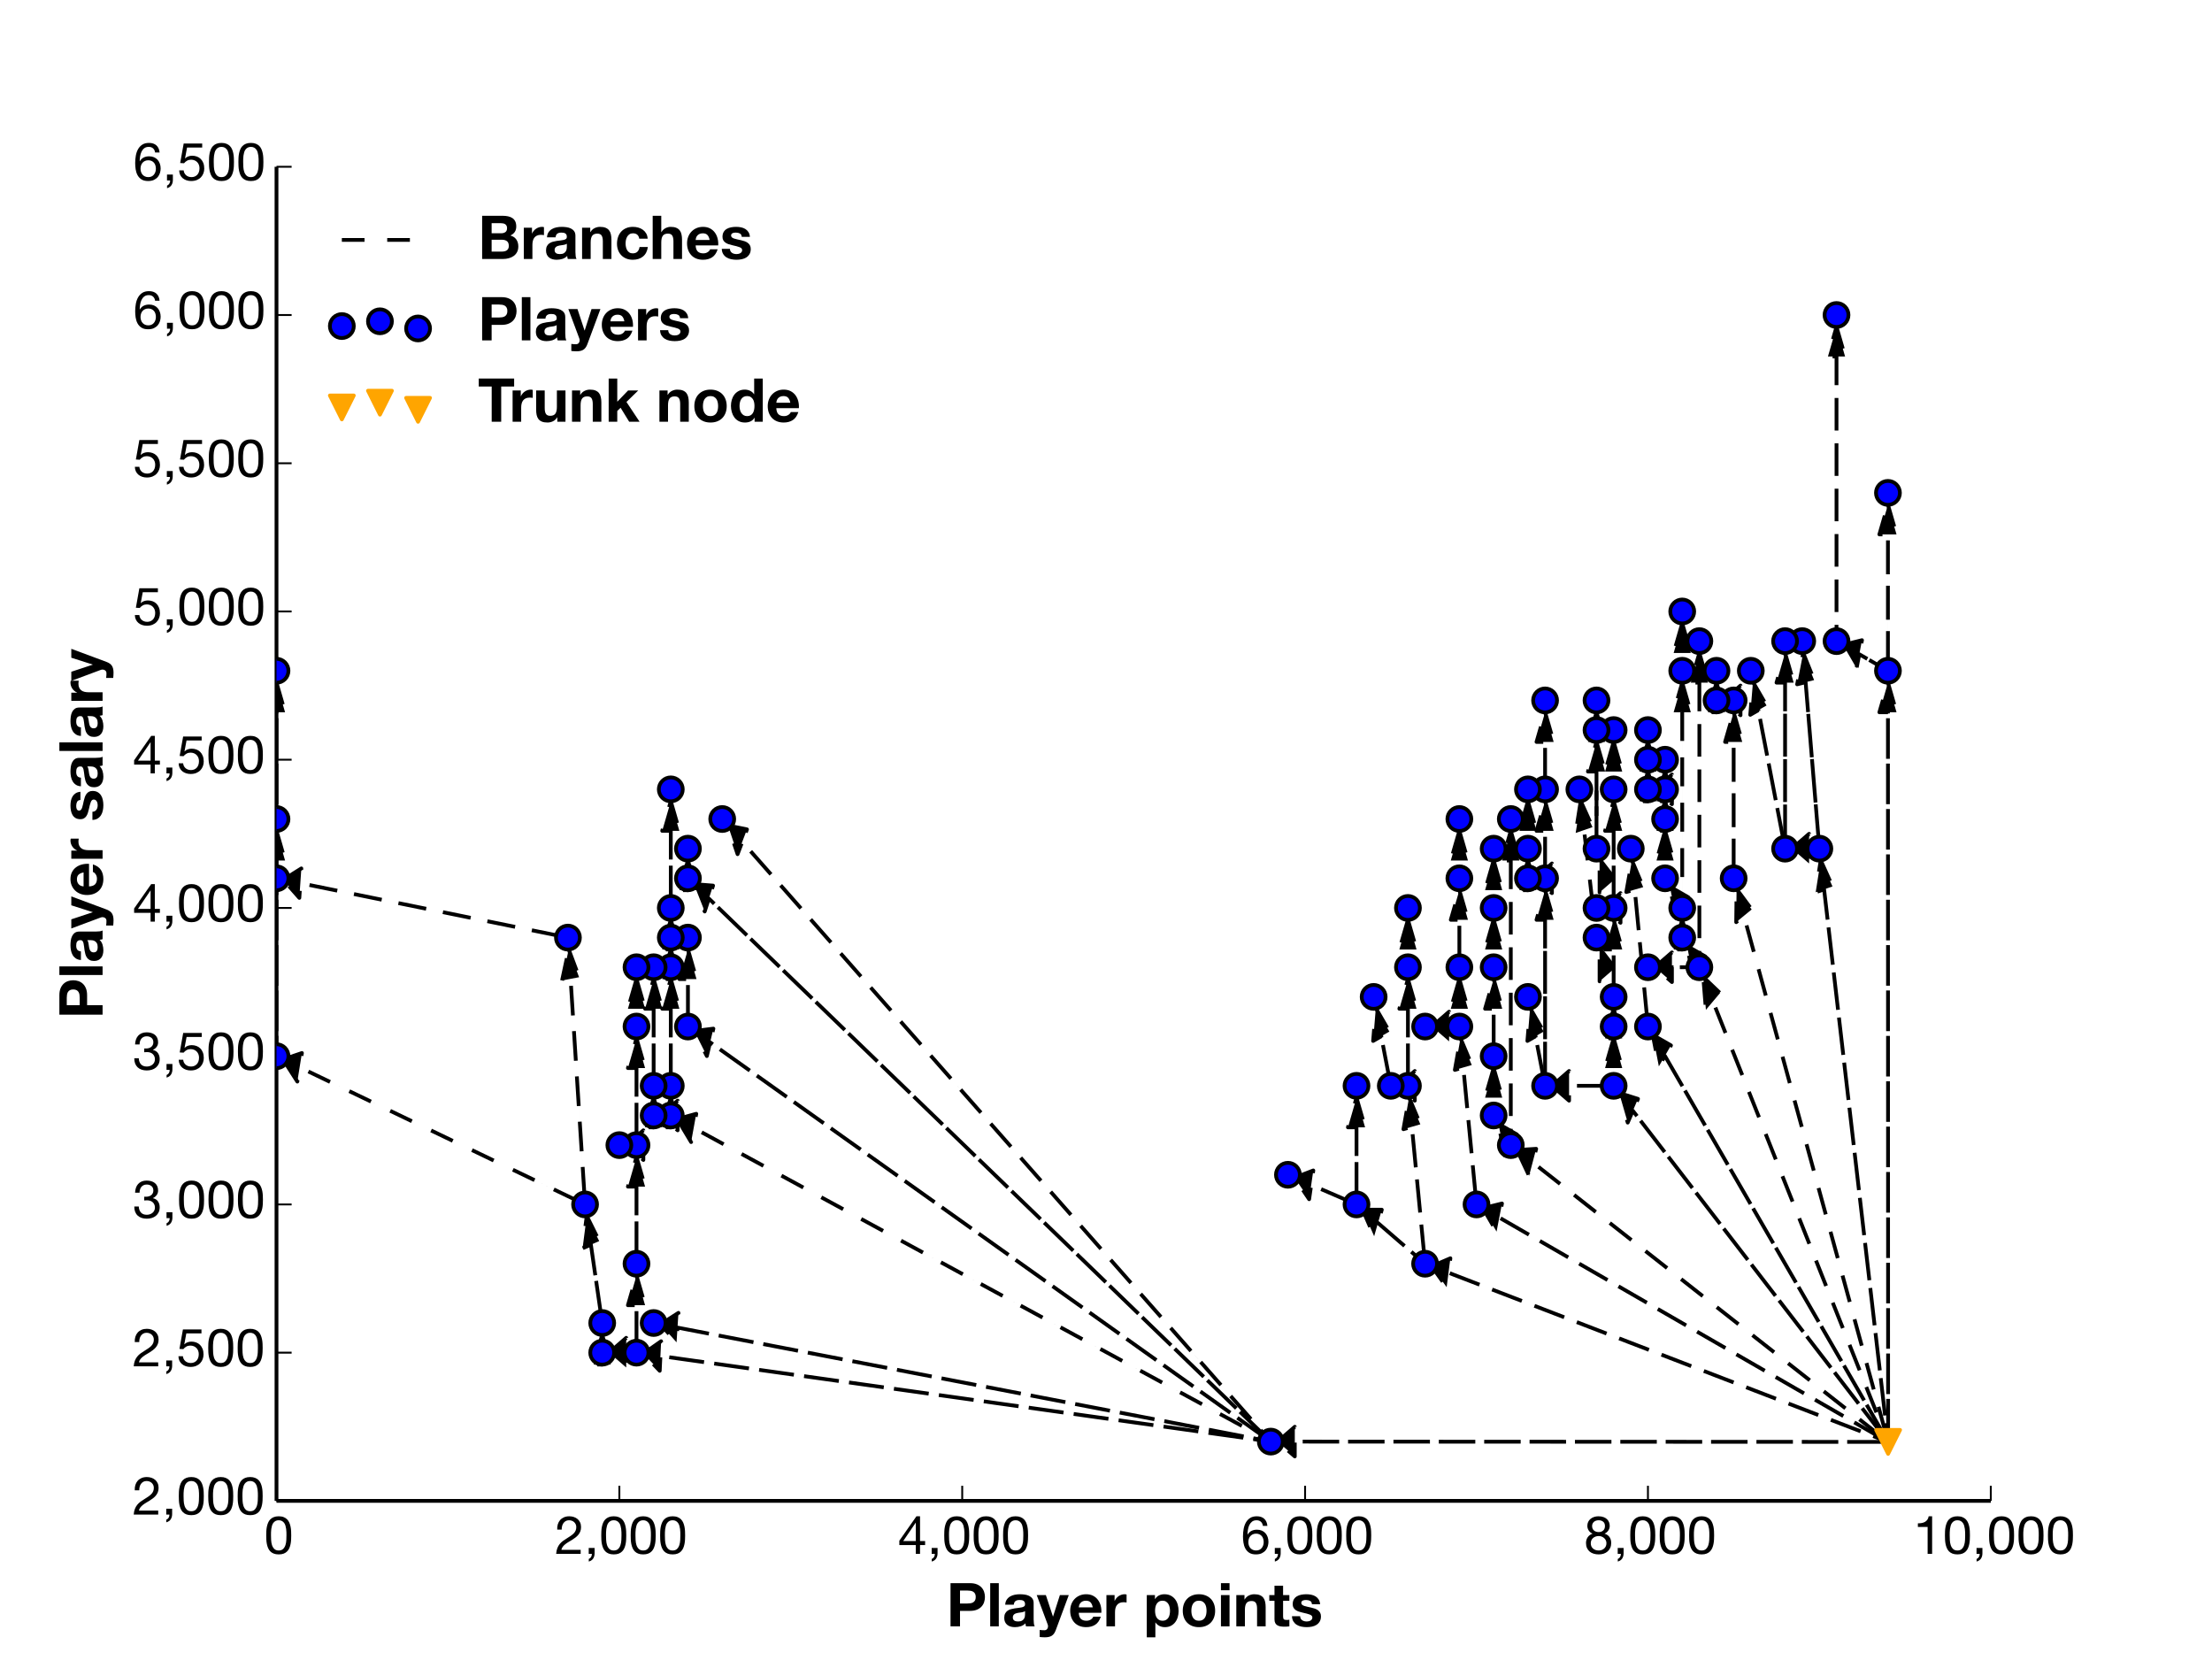 <?xml version="1.0" encoding="utf-8" standalone="no"?>
<!DOCTYPE svg PUBLIC "-//W3C//DTD SVG 1.1//EN"
  "http://www.w3.org/Graphics/SVG/1.1/DTD/svg11.dtd">
<!-- Created with matplotlib (http://matplotlib.org/) -->
<svg height="441pt" version="1.1" viewBox="0 0 585 441" width="585pt" xmlns="http://www.w3.org/2000/svg" xmlns:xlink="http://www.w3.org/1999/xlink">
 <defs>
  <style type="text/css">
*{stroke-linecap:butt;stroke-linejoin:round;}
  </style>
 </defs>
 <g id="figure_1">
  <g id="patch_1">
   <path d="
M0 441
L585 441
L585 0
L0 0
z
" style="fill:#ffffff;"/>
  </g>
  <g id="axes_1">
   <g id="patch_2">
    <path d="
M73.125 396.9
L526.5 396.9
L526.5 44.1
L73.125 44.1
z
" style="fill:#ffffff;"/>
   </g>
   <g id="matplotlib.axis_1">
    <g id="xtick_1">
     <g id="line2d_1">
      <defs>
       <path d="
M0 0
L0 -4" id="m93b0483c22" style="stroke:#000000;stroke-width:0.5;"/>
      </defs>
      <g>
       <use style="stroke:#000000;stroke-width:0.5;" x="73.125" xlink:href="#m93b0483c22" y="396.9"/>
      </g>
     </g>
     <g id="text_1">
      <!-- 0 -->
      <defs>
       <path d="
M13.203 34.906
Q13.203 37.5 13.25 40.641
Q13.297 43.797 13.75 46.938
Q14.203 50.094 15.047 53.094
Q15.906 56.094 17.547 58.344
Q19.203 60.594 21.703 62
Q24.203 63.406 27.797 63.406
Q31.406 63.406 33.906 62
Q36.406 60.594 38.047 58.344
Q39.703 56.094 40.547 53.094
Q41.406 50.094 41.844 46.938
Q42.297 43.797 42.344 40.641
Q42.406 37.5 42.406 34.906
Q42.406 30.906 42.156 25.953
Q41.906 21 40.547 16.641
Q39.203 12.297 36.203 9.297
Q33.203 6.297 27.797 6.297
Q22.406 6.297 19.406 9.297
Q16.406 12.297 15.047 16.641
Q13.703 21 13.453 25.953
Q13.203 30.906 13.203 34.906
M4.203 34.797
Q4.203 30.906 4.391 26.703
Q4.594 22.5 5.391 18.5
Q6.203 14.5 7.703 10.953
Q9.203 7.406 11.797 4.703
Q14.406 2 18.344 0.453
Q22.297 -1.094 27.797 -1.094
Q33.406 -1.094 37.297 0.453
Q41.203 2 43.797 4.703
Q46.406 7.406 47.906 10.953
Q49.406 14.5 50.203 18.5
Q51 22.5 51.203 26.703
Q51.406 30.906 51.406 34.797
Q51.406 38.703 51.203 42.891
Q51 47.094 50.203 51.094
Q49.406 55.094 47.906 58.688
Q46.406 62.297 43.797 65
Q41.203 67.703 37.25 69.297
Q33.297 70.906 27.797 70.906
Q22.297 70.906 18.344 69.297
Q14.406 67.703 11.797 65
Q9.203 62.297 7.703 58.688
Q6.203 55.094 5.391 51.094
Q4.594 47.094 4.391 42.891
Q4.203 38.703 4.203 34.797" id="HelveticaNeue-30"/>
      </defs>
      <g transform="translate(69.821 410.897)scale(0.14 -0.14)">
       <use xlink:href="#HelveticaNeue-30"/>
      </g>
     </g>
    </g>
    <g id="xtick_2">
     <g id="line2d_2">
      <g>
       <use style="stroke:#000000;stroke-width:0.5;" x="163.8" xlink:href="#m93b0483c22" y="396.9"/>
      </g>
     </g>
     <g id="text_2">
      <!-- 2,000 -->
      <defs>
       <path d="
M8.297 11.094
L8.297 0
L14.203 0
Q14.297 -1.203 14.047 -2.594
Q13.797 -4 13.094 -5.344
Q12.406 -6.703 11.25 -7.844
Q10.094 -9 8.406 -9.594
L8.406 -14.594
Q14.203 -12.906 16.797 -8.797
Q19.406 -4.703 19.406 1
L19.406 11.094
z
" id="HelveticaNeue-2c"/>
       <path d="
M4.406 45.797
L12.906 45.797
Q12.797 49 13.547 52.141
Q14.297 55.297 16 57.797
Q17.703 60.297 20.344 61.844
Q23 63.406 26.703 63.406
Q29.5 63.406 32 62.5
Q34.5 61.594 36.344 59.891
Q38.203 58.203 39.297 55.844
Q40.406 53.5 40.406 50.594
Q40.406 46.906 39.25 44.094
Q38.094 41.297 35.844 38.891
Q33.594 36.5 30.188 34.141
Q26.797 31.797 22.297 29
Q18.594 26.797 15.188 24.297
Q11.797 21.797 9.094 18.5
Q6.406 15.203 4.656 10.75
Q2.906 6.297 2.406 0
L48.703 0
L48.703 7.5
L12.297 7.5
Q12.906 10.797 14.844 13.344
Q16.797 15.906 19.547 18.094
Q22.297 20.297 25.594 22.25
Q28.906 24.203 32.203 26.203
Q35.5 28.297 38.594 30.594
Q41.703 32.906 44.094 35.75
Q46.5 38.594 47.953 42.188
Q49.406 45.797 49.406 50.5
Q49.406 55.5 47.656 59.297
Q45.906 63.094 42.906 65.641
Q39.906 68.203 35.844 69.547
Q31.797 70.906 27.203 70.906
Q21.594 70.906 17.188 69
Q12.797 67.094 9.844 63.75
Q6.906 60.406 5.5 55.797
Q4.094 51.203 4.406 45.797" id="HelveticaNeue-32"/>
      </defs>
      <g transform="translate(146.75 410.897)scale(0.14 -0.14)">
       <use xlink:href="#HelveticaNeue-32"/>
       <use x="55.6" xlink:href="#HelveticaNeue-2c"/>
       <use x="83.4" xlink:href="#HelveticaNeue-30"/>
       <use x="139" xlink:href="#HelveticaNeue-30"/>
       <use x="194.6" xlink:href="#HelveticaNeue-30"/>
      </g>
     </g>
    </g>
    <g id="xtick_3">
     <g id="line2d_3">
      <g>
       <use style="stroke:#000000;stroke-width:0.5;" x="254.475" xlink:href="#m93b0483c22" y="396.9"/>
      </g>
     </g>
     <g id="text_3">
      <!-- 4,000 -->
      <defs>
       <path d="
M33.906 24.094
L10.094 24.094
L33.703 58.797
L33.906 58.797
z

M41.906 24.094
L41.906 70.906
L35.094 70.906
L2.797 24.797
L2.797 16.594
L33.906 16.594
L33.906 0
L41.906 0
L41.906 16.594
L51.5 16.594
L51.5 24.094
z
" id="HelveticaNeue-34"/>
      </defs>
      <g transform="translate(237.452 410.897)scale(0.14 -0.14)">
       <use xlink:href="#HelveticaNeue-34"/>
       <use x="55.6" xlink:href="#HelveticaNeue-2c"/>
       <use x="83.4" xlink:href="#HelveticaNeue-30"/>
       <use x="139" xlink:href="#HelveticaNeue-30"/>
       <use x="194.6" xlink:href="#HelveticaNeue-30"/>
      </g>
     </g>
    </g>
    <g id="xtick_4">
     <g id="line2d_4">
      <g>
       <use style="stroke:#000000;stroke-width:0.5;" x="345.15" xlink:href="#m93b0483c22" y="396.9"/>
      </g>
     </g>
     <g id="text_4">
      <!-- 6,000 -->
      <defs>
       <path d="
M41.406 52.797
L49.906 52.797
Q49.094 61.594 43.891 66.25
Q38.703 70.906 29.906 70.906
Q22.297 70.906 17.297 67.703
Q12.297 64.5 9.297 59.203
Q6.297 53.906 5.047 47.047
Q3.797 40.203 3.797 32.906
Q3.797 27.297 4.641 21.297
Q5.5 15.297 8.094 10.297
Q10.703 5.297 15.5 2.094
Q20.297 -1.094 28.203 -1.094
Q34.906 -1.094 39.453 1.156
Q44 3.406 46.75 6.844
Q49.5 10.297 50.703 14.5
Q51.906 18.703 51.906 22.594
Q51.906 27.5 50.406 31.703
Q48.906 35.906 46.156 39
Q43.406 42.094 39.344 43.844
Q35.297 45.594 30.203 45.594
Q24.406 45.594 19.953 43.391
Q15.5 41.203 12.5 36.297
L12.297 36.5
Q12.406 40.594 13.094 45.297
Q13.797 50 15.641 54.047
Q17.5 58.094 20.797 60.75
Q24.094 63.406 29.5 63.406
Q34.594 63.406 37.688 60.5
Q40.797 57.594 41.406 52.797
M28.594 38.094
Q32.203 38.094 34.891 36.797
Q37.594 35.5 39.391 33.344
Q41.203 31.203 42.047 28.25
Q42.906 25.297 42.906 22
Q42.906 18.906 41.953 16.047
Q41 13.203 39.203 11
Q37.406 8.797 34.75 7.547
Q32.094 6.297 28.594 6.297
Q25.094 6.297 22.344 7.547
Q19.594 8.797 17.75 10.891
Q15.906 13 14.906 15.891
Q13.906 18.797 13.906 22.094
Q13.906 25.406 14.844 28.344
Q15.797 31.297 17.688 33.438
Q19.594 35.594 22.297 36.844
Q25 38.094 28.594 38.094" id="HelveticaNeue-36"/>
      </defs>
      <g transform="translate(328.197 410.897)scale(0.14 -0.14)">
       <use xlink:href="#HelveticaNeue-36"/>
       <use x="55.6" xlink:href="#HelveticaNeue-2c"/>
       <use x="83.4" xlink:href="#HelveticaNeue-30"/>
       <use x="139" xlink:href="#HelveticaNeue-30"/>
       <use x="194.6" xlink:href="#HelveticaNeue-30"/>
      </g>
     </g>
    </g>
    <g id="xtick_5">
     <g id="line2d_5">
      <g>
       <use style="stroke:#000000;stroke-width:0.5;" x="435.825" xlink:href="#m93b0483c22" y="396.9"/>
      </g>
     </g>
     <g id="text_5">
      <!-- 8,000 -->
      <defs>
       <path d="
M15.5 52.5
Q15.5 55.203 16.5 57.203
Q17.5 59.203 19.141 60.594
Q20.797 62 23.094 62.703
Q25.406 63.406 27.906 63.406
Q33.094 63.406 36.438 60.656
Q39.797 57.906 39.797 52.5
Q39.797 47.094 36.5 44.094
Q33.203 41.094 28.094 41.094
Q25.5 41.094 23.203 41.797
Q20.906 42.5 19.203 43.891
Q17.5 45.297 16.5 47.438
Q15.5 49.594 15.5 52.5
M6.5 52.797
Q6.5 48 9.203 43.953
Q11.906 39.906 16.406 38.094
Q10.406 36 7.203 31.344
Q4 26.703 4 20.406
Q4 15 5.844 10.953
Q7.703 6.906 10.953 4.203
Q14.203 1.5 18.594 0.203
Q23 -1.094 28.094 -1.094
Q33 -1.094 37.297 0.297
Q41.594 1.703 44.75 4.453
Q47.906 7.203 49.75 11.203
Q51.594 15.203 51.594 20.406
Q51.594 27 48.5 31.547
Q45.406 36.094 39 38.094
Q43.5 40.094 46.141 44.047
Q48.797 48 48.797 52.797
Q48.797 56.203 47.594 59.453
Q46.406 62.703 43.844 65.25
Q41.297 67.797 37.188 69.344
Q33.094 70.906 27.297 70.906
Q23.203 70.906 19.453 69.703
Q15.703 68.5 12.797 66.203
Q9.906 63.906 8.203 60.547
Q6.5 57.203 6.5 52.797
M13 20
Q13 23.094 14.141 25.594
Q15.297 28.094 17.344 29.891
Q19.406 31.703 22.156 32.641
Q24.906 33.594 28 33.594
Q31 33.594 33.641 32.547
Q36.297 31.5 38.297 29.703
Q40.297 27.906 41.438 25.453
Q42.594 23 42.594 20.094
Q42.594 17.094 41.547 14.594
Q40.5 12.094 38.547 10.25
Q36.594 8.406 33.938 7.344
Q31.297 6.297 28.094 6.297
Q21.5 6.297 17.25 9.938
Q13 13.594 13 20" id="HelveticaNeue-38"/>
      </defs>
      <g transform="translate(418.886 410.897)scale(0.14 -0.14)">
       <use xlink:href="#HelveticaNeue-38"/>
       <use x="55.6" xlink:href="#HelveticaNeue-2c"/>
       <use x="83.4" xlink:href="#HelveticaNeue-30"/>
       <use x="139" xlink:href="#HelveticaNeue-30"/>
       <use x="194.6" xlink:href="#HelveticaNeue-30"/>
      </g>
     </g>
    </g>
    <g id="xtick_6">
     <g id="line2d_6">
      <g>
       <use style="stroke:#000000;stroke-width:0.5;" x="526.5" xlink:href="#m93b0483c22" y="396.9"/>
      </g>
     </g>
     <g id="text_6">
      <!-- 10,000 -->
      <defs>
       <path d="
M35.594 0
L35.594 70.906
L29.094 70.906
Q28.406 66.906 26.5 64.297
Q24.594 61.703 21.844 60.203
Q19.094 58.703 15.688 58.141
Q12.297 57.594 8.703 57.594
L8.703 50.797
L27.094 50.797
L27.094 0
z
" id="HelveticaNeue-31"/>
      </defs>
      <g transform="translate(505.999 410.897)scale(0.14 -0.14)">
       <use xlink:href="#HelveticaNeue-31"/>
       <use x="55.6" xlink:href="#HelveticaNeue-30"/>
       <use x="111.2" xlink:href="#HelveticaNeue-2c"/>
       <use x="139" xlink:href="#HelveticaNeue-30"/>
       <use x="194.6" xlink:href="#HelveticaNeue-30"/>
       <use x="250.2" xlink:href="#HelveticaNeue-30"/>
      </g>
     </g>
    </g>
    <g id="text_7">
     <!-- Player points -->
     <defs>
      <path d="
M23.406 51.703
L23.406 67.203
L9.203 67.203
L9.203 51.703
L0.594 51.703
L0.594 42.203
L9.203 42.203
L9.203 11.703
Q9.203 7.797 10.5 5.391
Q11.797 3 14.047 1.703
Q16.297 0.406 19.25 -0.047
Q22.203 -0.5 25.5 -0.5
Q27.594 -0.5 29.797 -0.391
Q32 -0.297 33.797 0
L33.797 11
Q32.797 10.797 31.688 10.688
Q30.594 10.594 29.406 10.594
Q25.797 10.594 24.594 11.797
Q23.406 13 23.406 16.594
L23.406 42.203
L33.797 42.203
L33.797 51.703
z
" id="HelveticaNeue-Bold-74"/>
      <path d="
M5.406 51.703
L5.406 0
L19.594 0
L19.594 27.094
Q19.594 35 22.188 38.453
Q24.797 41.906 30.594 41.906
Q35.703 41.906 37.703 38.75
Q39.703 35.594 39.703 29.203
L39.703 0
L53.906 0
L53.906 31.797
Q53.906 36.594 53.047 40.547
Q52.203 44.5 50.094 47.25
Q48 50 44.344 51.547
Q40.703 53.094 35 53.094
Q30.5 53.094 26.203 51.047
Q21.906 49 19.203 44.5
L18.906 44.5
L18.906 51.703
z
" id="HelveticaNeue-Bold-6e"/>
      <path d="
M40.203 31.406
L17.094 31.406
Q17.203 32.906 17.75 34.797
Q18.297 36.703 19.641 38.391
Q21 40.094 23.25 41.25
Q25.5 42.406 28.906 42.406
Q34.094 42.406 36.641 39.594
Q39.203 36.797 40.203 31.406
M17.094 22.406
L54.406 22.406
Q54.797 28.406 53.391 33.906
Q52 39.406 48.844 43.703
Q45.703 48 40.797 50.547
Q35.906 53.094 29.297 53.094
Q23.406 53.094 18.547 51
Q13.703 48.906 10.203 45.25
Q6.703 41.594 4.797 36.594
Q2.906 31.594 2.906 25.797
Q2.906 19.797 4.75 14.797
Q6.594 9.797 10 6.188
Q13.406 2.594 18.297 0.641
Q23.203 -1.297 29.297 -1.297
Q38.094 -1.297 44.297 2.703
Q50.5 6.703 53.5 16
L41 16
Q40.297 13.594 37.188 11.438
Q34.094 9.297 29.797 9.297
Q23.797 9.297 20.594 12.391
Q17.406 15.5 17.094 22.406" id="HelveticaNeue-Bold-65"/>
      <path d="
M31.5 9.297
Q28.094 9.297 25.688 10.688
Q23.297 12.094 21.844 14.344
Q20.406 16.594 19.75 19.594
Q19.094 22.594 19.094 25.703
Q19.094 28.906 19.688 31.906
Q20.297 34.906 21.75 37.203
Q23.203 39.5 25.547 40.953
Q27.906 42.406 31.406 42.406
Q34.797 42.406 37.141 40.953
Q39.5 39.5 41 37.141
Q42.5 34.797 43.141 31.797
Q43.797 28.797 43.797 25.703
Q43.797 22.594 43.188 19.594
Q42.594 16.594 41.141 14.344
Q39.703 12.094 37.344 10.688
Q35 9.297 31.5 9.297
M5.406 51.703
L5.406 -18.094
L19.594 -18.094
L19.594 6.406
L19.797 6.406
Q22.406 2.594 26.453 0.641
Q30.5 -1.297 35.297 -1.297
Q41 -1.297 45.25 0.891
Q49.5 3.094 52.344 6.797
Q55.203 10.5 56.594 15.297
Q58 20.094 58 25.297
Q58 30.797 56.594 35.844
Q55.203 40.906 52.297 44.703
Q49.406 48.5 45 50.797
Q40.594 53.094 34.5 53.094
Q29.703 53.094 25.703 51.188
Q21.703 49.297 19.094 45.094
L18.906 45.094
L18.906 51.703
z
" id="HelveticaNeue-Bold-70"/>
      <path d="
M16.406 16.797
L2.906 16.797
Q3.094 11.594 5.25 8.141
Q7.406 4.703 10.75 2.594
Q14.094 0.5 18.391 -0.391
Q22.703 -1.297 27.203 -1.297
Q31.594 -1.297 35.844 -0.438
Q40.094 0.406 43.391 2.5
Q46.703 4.594 48.75 8.047
Q50.797 11.5 50.797 16.594
Q50.797 20.203 49.391 22.641
Q48 25.094 45.703 26.75
Q43.406 28.406 40.453 29.406
Q37.5 30.406 34.406 31.094
Q31.406 31.797 28.5 32.391
Q25.594 33 23.344 33.75
Q21.094 34.5 19.688 35.703
Q18.297 36.906 18.297 38.797
Q18.297 40.406 19.094 41.344
Q19.906 42.297 21.047 42.797
Q22.203 43.297 23.594 43.438
Q25 43.594 26.203 43.594
Q30 43.594 32.797 42.141
Q35.594 40.703 35.906 36.594
L49.406 36.594
Q49 41.406 46.953 44.547
Q44.906 47.703 41.797 49.594
Q38.703 51.5 34.75 52.297
Q30.797 53.094 26.594 53.094
Q22.406 53.094 18.406 52.344
Q14.406 51.594 11.203 49.75
Q8 47.906 6.047 44.703
Q4.094 41.5 4.094 36.5
Q4.094 33.094 5.5 30.75
Q6.906 28.406 9.203 26.844
Q11.5 25.297 14.453 24.344
Q17.406 23.406 20.5 22.703
Q28.094 21.094 32.344 19.5
Q36.594 17.906 36.594 14.703
Q36.594 12.797 35.688 11.547
Q34.797 10.297 33.438 9.547
Q32.094 8.797 30.438 8.438
Q28.797 8.094 27.297 8.094
Q25.203 8.094 23.25 8.594
Q21.297 9.094 19.797 10.141
Q18.297 11.203 17.344 12.844
Q16.406 14.5 16.406 16.797" id="HelveticaNeue-Bold-73"/>
      <path d="
M5.406 51.703
L5.406 0
L19.594 0
L19.594 23.297
Q19.594 26.797 20.297 29.797
Q21 32.797 22.641 35.047
Q24.297 37.297 27 38.594
Q29.703 39.906 33.594 39.906
Q34.906 39.906 36.297 39.75
Q37.703 39.594 38.703 39.406
L38.703 52.594
Q37 53.094 35.594 53.094
Q32.906 53.094 30.406 52.297
Q27.906 51.5 25.703 50.047
Q23.5 48.594 21.797 46.547
Q20.094 44.5 19.094 42.094
L18.906 42.094
L18.906 51.703
z
" id="HelveticaNeue-Bold-72"/>
      <path id="HelveticaNeue-Bold-20"/>
      <path d="
M4.797 35.797
L19 35.797
Q19.406 40 21.797 41.797
Q24.203 43.594 28.406 43.594
Q30.297 43.594 31.938 43.344
Q33.594 43.094 34.844 42.344
Q36.094 41.594 36.844 40.25
Q37.594 38.906 37.594 36.594
Q37.703 34.406 36.297 33.25
Q34.906 32.094 32.5 31.5
Q30.094 30.906 27 30.594
Q23.906 30.297 20.703 29.797
Q17.5 29.297 14.344 28.438
Q11.203 27.594 8.75 25.891
Q6.297 24.203 4.75 21.344
Q3.203 18.5 3.203 14.094
Q3.203 10.094 4.547 7.188
Q5.906 4.297 8.297 2.391
Q10.703 0.5 13.891 -0.391
Q17.094 -1.297 20.797 -1.297
Q25.594 -1.297 30.188 0.094
Q34.797 1.5 38.203 5
Q38.297 3.703 38.547 2.453
Q38.797 1.203 39.203 0
L53.594 0
Q52.594 1.594 52.188 4.797
Q51.797 8 51.797 11.5
L51.797 38.406
Q51.797 43.094 49.688 45.938
Q47.594 48.797 44.297 50.391
Q41 52 37 52.547
Q33 53.094 29.094 53.094
Q24.797 53.094 20.547 52.25
Q16.297 51.406 12.891 49.406
Q9.5 47.406 7.297 44.094
Q5.094 40.797 4.797 35.797
M37.594 25.297
L37.594 20
Q37.594 18.797 37.344 16.797
Q37.094 14.797 36 12.844
Q34.906 10.906 32.594 9.5
Q30.297 8.094 26.094 8.094
Q24.406 8.094 22.797 8.391
Q21.203 8.703 20 9.453
Q18.797 10.203 18.094 11.5
Q17.406 12.797 17.406 14.703
Q17.406 16.703 18.094 18
Q18.797 19.297 19.938 20.141
Q21.094 21 22.641 21.5
Q24.203 22 25.797 22.297
Q27.5 22.594 29.203 22.797
Q30.906 23 32.453 23.297
Q34 23.594 35.344 24.047
Q36.703 24.5 37.594 25.297" id="HelveticaNeue-Bold-61"/>
      <path d="
M30.906 -6.406
L52.5 51.703
L37.797 51.703
L26.5 16.297
L26.297 16.297
L14.594 51.703
L-0.5 51.703
L17.594 3.203
Q18.203 1.703 18.203 0
Q18.203 -2.297 16.844 -4.188
Q15.5 -6.094 12.703 -6.406
Q10.594 -6.5 8.5 -6.297
Q6.406 -6.094 4.406 -5.906
L4.406 -17.594
Q6.594 -17.797 8.75 -17.938
Q10.906 -18.094 13.094 -18.094
Q20.406 -18.094 24.5 -15.391
Q28.594 -12.703 30.906 -6.406" id="HelveticaNeue-Bold-79"/>
      <path d="
M20 59.703
L20 71.406
L5.797 71.406
L5.797 59.703
z

M5.797 51.703
L5.797 0
L20 0
L20 51.703
z
" id="HelveticaNeue-Bold-69"/>
      <path d="
M18 25.797
Q18 28.906 18.594 31.906
Q19.203 34.906 20.641 37.203
Q22.094 39.5 24.5 40.953
Q26.906 42.406 30.5 42.406
Q34.094 42.406 36.547 40.953
Q39 39.5 40.453 37.203
Q41.906 34.906 42.5 31.906
Q43.094 28.906 43.094 25.797
Q43.094 22.703 42.5 19.75
Q41.906 16.797 40.453 14.438
Q39 12.094 36.547 10.688
Q34.094 9.297 30.5 9.297
Q26.906 9.297 24.5 10.688
Q22.094 12.094 20.641 14.438
Q19.203 16.797 18.594 19.75
Q18 22.703 18 25.797
M3.797 25.797
Q3.797 19.594 5.688 14.594
Q7.594 9.594 11.094 6.047
Q14.594 2.5 19.5 0.594
Q24.406 -1.297 30.5 -1.297
Q36.594 -1.297 41.547 0.594
Q46.5 2.5 50 6.047
Q53.5 9.594 55.391 14.594
Q57.297 19.594 57.297 25.797
Q57.297 32 55.391 37.047
Q53.5 42.094 50 45.641
Q46.5 49.203 41.547 51.141
Q36.594 53.094 30.5 53.094
Q24.406 53.094 19.5 51.141
Q14.594 49.203 11.094 45.641
Q7.594 42.094 5.688 37.047
Q3.797 32 3.797 25.797" id="HelveticaNeue-Bold-6f"/>
      <path d="
M22.594 37.797
L22.594 59.203
L34.797 59.203
Q37.5 59.203 40 58.797
Q42.5 58.406 44.391 57.25
Q46.297 56.094 47.438 54
Q48.594 51.906 48.594 48.5
Q48.594 45.094 47.438 43
Q46.297 40.906 44.391 39.75
Q42.5 38.594 40 38.188
Q37.5 37.797 34.797 37.797
z

M6.906 71.406
L6.906 0
L22.594 0
L22.594 25.594
L39.094 25.594
Q45.797 25.594 50.5 27.547
Q55.203 29.5 58.141 32.703
Q61.094 35.906 62.438 40.047
Q63.797 44.203 63.797 48.5
Q63.797 52.906 62.438 57
Q61.094 61.094 58.141 64.297
Q55.203 67.5 50.5 69.453
Q45.797 71.406 39.094 71.406
z
" id="HelveticaNeue-Bold-50"/>
      <path d="
M5.797 71.406
L5.797 0
L20 0
L20 71.406
z
" id="HelveticaNeue-Bold-6c"/>
     </defs>
     <g transform="translate(250.276 430.08)scale(0.16 -0.16)">
      <use xlink:href="#HelveticaNeue-Bold-50"/>
      <use x="66.7" xlink:href="#HelveticaNeue-Bold-6c"/>
      <use x="92.5" xlink:href="#HelveticaNeue-Bold-61"/>
      <use x="149.9" xlink:href="#HelveticaNeue-Bold-79"/>
      <use x="201.8" xlink:href="#HelveticaNeue-Bold-65"/>
      <use x="259.2" xlink:href="#HelveticaNeue-Bold-72"/>
      <use x="298.1" xlink:href="#HelveticaNeue-Bold-20"/>
      <use x="325.9" xlink:href="#HelveticaNeue-Bold-70"/>
      <use x="387" xlink:href="#HelveticaNeue-Bold-6f"/>
      <use x="448.1" xlink:href="#HelveticaNeue-Bold-69"/>
      <use x="473.9" xlink:href="#HelveticaNeue-Bold-6e"/>
      <use x="533.2" xlink:href="#HelveticaNeue-Bold-74"/>
      <use x="568.4" xlink:href="#HelveticaNeue-Bold-73"/>
     </g>
    </g>
   </g>
   <g id="matplotlib.axis_2">
    <g id="ytick_1">
     <g id="line2d_7">
      <defs>
       <path d="
M0 0
L4 0" id="m728421d6d4" style="stroke:#000000;stroke-width:0.5;"/>
      </defs>
      <g>
       <use style="stroke:#000000;stroke-width:0.5;" x="73.125" xlink:href="#m728421d6d4" y="396.9"/>
      </g>
     </g>
     <g id="text_8">
      <!-- 2,000 -->
      <g transform="translate(35.024 400.519)scale(0.14 -0.14)">
       <use xlink:href="#HelveticaNeue-32"/>
       <use x="55.6" xlink:href="#HelveticaNeue-2c"/>
       <use x="83.4" xlink:href="#HelveticaNeue-30"/>
       <use x="139" xlink:href="#HelveticaNeue-30"/>
       <use x="194.6" xlink:href="#HelveticaNeue-30"/>
      </g>
     </g>
    </g>
    <g id="ytick_2">
     <g id="line2d_8">
      <g>
       <use style="stroke:#000000;stroke-width:0.5;" x="73.125" xlink:href="#m728421d6d4" y="357.7"/>
      </g>
     </g>
     <g id="text_9">
      <!-- 2,500 -->
      <defs>
       <path d="
M47 62.203
L47 69.703
L12 69.703
L5.406 32.906
L12.703 32.5
Q15.203 35.5 18.453 37.344
Q21.703 39.203 25.906 39.203
Q29.5 39.203 32.453 38
Q35.406 36.797 37.5 34.641
Q39.594 32.5 40.75 29.547
Q41.906 26.594 41.906 23.094
Q41.906 18.906 40.703 15.75
Q39.5 12.594 37.453 10.5
Q35.406 8.406 32.656 7.344
Q29.906 6.297 26.906 6.297
Q23.703 6.297 21.047 7.25
Q18.406 8.203 16.453 9.953
Q14.5 11.703 13.344 14.047
Q12.203 16.406 12 19.094
L3.5 19.094
Q3.594 14.297 5.391 10.5
Q7.203 6.703 10.297 4.141
Q13.406 1.594 17.453 0.25
Q21.5 -1.094 26.094 -1.094
Q32.297 -1.094 36.938 0.844
Q41.594 2.797 44.688 6.094
Q47.797 9.406 49.344 13.656
Q50.906 17.906 50.906 22.406
Q50.906 28.5 49.094 33.047
Q47.297 37.594 44.188 40.641
Q41.094 43.703 36.891 45.203
Q32.703 46.703 28 46.703
Q24.406 46.703 20.75 45.453
Q17.094 44.203 14.797 41.594
L14.594 41.797
L18.406 62.203
z
" id="HelveticaNeue-35"/>
      </defs>
      <g transform="translate(35.024 361.319)scale(0.14 -0.14)">
       <use xlink:href="#HelveticaNeue-32"/>
       <use x="55.6" xlink:href="#HelveticaNeue-2c"/>
       <use x="83.4" xlink:href="#HelveticaNeue-35"/>
       <use x="139" xlink:href="#HelveticaNeue-30"/>
       <use x="194.6" xlink:href="#HelveticaNeue-30"/>
      </g>
     </g>
    </g>
    <g id="ytick_3">
     <g id="line2d_9">
      <g>
       <use style="stroke:#000000;stroke-width:0.5;" x="73.125" xlink:href="#m728421d6d4" y="318.5"/>
      </g>
     </g>
     <g id="text_10">
      <!-- 3,000 -->
      <defs>
       <path d="
M21.797 40.5
L21.797 33.297
Q24.203 33.594 26.906 33.594
Q30.094 33.594 32.844 32.75
Q35.594 31.906 37.594 30.156
Q39.594 28.406 40.797 25.844
Q42 23.297 42 20
Q42 16.797 40.75 14.25
Q39.5 11.703 37.391 9.953
Q35.297 8.203 32.5 7.25
Q29.703 6.297 26.594 6.297
Q19.297 6.297 15.5 10.641
Q11.703 15 11.5 21.906
L3 21.906
Q2.906 16.406 4.547 12.094
Q6.203 7.797 9.297 4.844
Q12.406 1.906 16.797 0.406
Q21.203 -1.094 26.594 -1.094
Q31.594 -1.094 36.047 0.25
Q40.5 1.594 43.797 4.297
Q47.094 7 49.047 11.047
Q51 15.094 51 20.406
Q51 26.797 47.844 31.5
Q44.703 36.203 38.203 37.594
L38.203 37.797
Q42.406 39.703 45.203 43.391
Q48 47.094 48 51.906
Q48 56.797 46.344 60.391
Q44.703 64 41.797 66.297
Q38.906 68.594 34.953 69.75
Q31 70.906 26.406 70.906
Q21.094 70.906 17.047 69.203
Q13 67.5 10.297 64.5
Q7.594 61.5 6.141 57.297
Q4.703 53.094 4.5 48
L13 48
Q13 51.094 13.797 53.891
Q14.594 56.703 16.25 58.797
Q17.906 60.906 20.453 62.156
Q23 63.406 26.406 63.406
Q31.797 63.406 35.391 60.547
Q39 57.703 39 52
Q39 49.203 37.891 47
Q36.797 44.797 34.938 43.344
Q33.094 41.906 30.641 41.156
Q28.203 40.406 25.5 40.406
L23.703 40.406
Q23.203 40.406 22.703 40.406
Q22.297 40.406 21.797 40.5" id="HelveticaNeue-33"/>
      </defs>
      <g transform="translate(35.094 322.119)scale(0.14 -0.14)">
       <use xlink:href="#HelveticaNeue-33"/>
       <use x="55.6" xlink:href="#HelveticaNeue-2c"/>
       <use x="83.4" xlink:href="#HelveticaNeue-30"/>
       <use x="139" xlink:href="#HelveticaNeue-30"/>
       <use x="194.6" xlink:href="#HelveticaNeue-30"/>
      </g>
     </g>
    </g>
    <g id="ytick_4">
     <g id="line2d_10">
      <g>
       <use style="stroke:#000000;stroke-width:0.5;" x="73.125" xlink:href="#m728421d6d4" y="279.3"/>
      </g>
     </g>
     <g id="text_11">
      <!-- 3,500 -->
      <g transform="translate(35.094 282.919)scale(0.14 -0.14)">
       <use xlink:href="#HelveticaNeue-33"/>
       <use x="55.6" xlink:href="#HelveticaNeue-2c"/>
       <use x="83.4" xlink:href="#HelveticaNeue-35"/>
       <use x="139" xlink:href="#HelveticaNeue-30"/>
       <use x="194.6" xlink:href="#HelveticaNeue-30"/>
      </g>
     </g>
    </g>
    <g id="ytick_5">
     <g id="line2d_11">
      <g>
       <use style="stroke:#000000;stroke-width:0.5;" x="73.125" xlink:href="#m728421d6d4" y="240.1"/>
      </g>
     </g>
     <g id="text_12">
      <!-- 4,000 -->
      <g transform="translate(35.079 243.719)scale(0.14 -0.14)">
       <use xlink:href="#HelveticaNeue-34"/>
       <use x="55.6" xlink:href="#HelveticaNeue-2c"/>
       <use x="83.4" xlink:href="#HelveticaNeue-30"/>
       <use x="139" xlink:href="#HelveticaNeue-30"/>
       <use x="194.6" xlink:href="#HelveticaNeue-30"/>
      </g>
     </g>
    </g>
    <g id="ytick_6">
     <g id="line2d_12">
      <g>
       <use style="stroke:#000000;stroke-width:0.5;" x="73.125" xlink:href="#m728421d6d4" y="200.9"/>
      </g>
     </g>
     <g id="text_13">
      <!-- 4,500 -->
      <g transform="translate(35.079 204.519)scale(0.14 -0.14)">
       <use xlink:href="#HelveticaNeue-34"/>
       <use x="55.6" xlink:href="#HelveticaNeue-2c"/>
       <use x="83.4" xlink:href="#HelveticaNeue-35"/>
       <use x="139" xlink:href="#HelveticaNeue-30"/>
       <use x="194.6" xlink:href="#HelveticaNeue-30"/>
      </g>
     </g>
    </g>
    <g id="ytick_7">
     <g id="line2d_13">
      <g>
       <use style="stroke:#000000;stroke-width:0.5;" x="73.125" xlink:href="#m728421d6d4" y="161.7"/>
      </g>
     </g>
     <g id="text_14">
      <!-- 5,000 -->
      <g transform="translate(35.177 165.319)scale(0.14 -0.14)">
       <use xlink:href="#HelveticaNeue-35"/>
       <use x="55.6" xlink:href="#HelveticaNeue-2c"/>
       <use x="83.4" xlink:href="#HelveticaNeue-30"/>
       <use x="139" xlink:href="#HelveticaNeue-30"/>
       <use x="194.6" xlink:href="#HelveticaNeue-30"/>
      </g>
     </g>
    </g>
    <g id="ytick_8">
     <g id="line2d_14">
      <g>
       <use style="stroke:#000000;stroke-width:0.5;" x="73.125" xlink:href="#m728421d6d4" y="122.5"/>
      </g>
     </g>
     <g id="text_15">
      <!-- 5,500 -->
      <g transform="translate(35.177 126.119)scale(0.14 -0.14)">
       <use xlink:href="#HelveticaNeue-35"/>
       <use x="55.6" xlink:href="#HelveticaNeue-2c"/>
       <use x="83.4" xlink:href="#HelveticaNeue-35"/>
       <use x="139" xlink:href="#HelveticaNeue-30"/>
       <use x="194.6" xlink:href="#HelveticaNeue-30"/>
      </g>
     </g>
    </g>
    <g id="ytick_9">
     <g id="line2d_15">
      <g>
       <use style="stroke:#000000;stroke-width:0.5;" x="73.125" xlink:href="#m728421d6d4" y="83.3"/>
      </g>
     </g>
     <g id="text_16">
      <!-- 6,000 -->
      <g transform="translate(35.219 86.919)scale(0.14 -0.14)">
       <use xlink:href="#HelveticaNeue-36"/>
       <use x="55.6" xlink:href="#HelveticaNeue-2c"/>
       <use x="83.4" xlink:href="#HelveticaNeue-30"/>
       <use x="139" xlink:href="#HelveticaNeue-30"/>
       <use x="194.6" xlink:href="#HelveticaNeue-30"/>
      </g>
     </g>
    </g>
    <g id="ytick_10">
     <g id="line2d_16">
      <g>
       <use style="stroke:#000000;stroke-width:0.5;" x="73.125" xlink:href="#m728421d6d4" y="44.1"/>
      </g>
     </g>
     <g id="text_17">
      <!-- 6,500 -->
      <g transform="translate(35.219 47.719)scale(0.14 -0.14)">
       <use xlink:href="#HelveticaNeue-36"/>
       <use x="55.6" xlink:href="#HelveticaNeue-2c"/>
       <use x="83.4" xlink:href="#HelveticaNeue-35"/>
       <use x="139" xlink:href="#HelveticaNeue-30"/>
       <use x="194.6" xlink:href="#HelveticaNeue-30"/>
      </g>
     </g>
    </g>
    <g id="text_18">
     <!-- Player salary -->
     <g transform="translate(27.129 269.431)rotate(-90.0)scale(0.16 -0.16)">
      <use xlink:href="#HelveticaNeue-Bold-50"/>
      <use x="66.7" xlink:href="#HelveticaNeue-Bold-6c"/>
      <use x="92.5" xlink:href="#HelveticaNeue-Bold-61"/>
      <use x="149.9" xlink:href="#HelveticaNeue-Bold-79"/>
      <use x="201.8" xlink:href="#HelveticaNeue-Bold-65"/>
      <use x="259.2" xlink:href="#HelveticaNeue-Bold-72"/>
      <use x="298.1" xlink:href="#HelveticaNeue-Bold-20"/>
      <use x="325.9" xlink:href="#HelveticaNeue-Bold-73"/>
      <use x="379.6" xlink:href="#HelveticaNeue-Bold-61"/>
      <use x="437" xlink:href="#HelveticaNeue-Bold-6c"/>
      <use x="462.8" xlink:href="#HelveticaNeue-Bold-61"/>
      <use x="520.2" xlink:href="#HelveticaNeue-Bold-72"/>
      <use x="559.1" xlink:href="#HelveticaNeue-Bold-79"/>
     </g>
    </g>
   </g>
   <g id="line2d_17">
    <path clip-path="url(#p5873ec822d)" d="
M73.125 553.7" style="fill:none;stroke:#000000;stroke-dasharray:6,6;stroke-dashoffset:0.0;"/>
   </g>
   <g id="patch_3">
    <path clip-path="url(#p5873ec822d)" d="
M499.298 180.516
L501.567 188.354
L499.3 188.356
L499.343 381.298
L499.343 381.298
L499.3 188.356
L497.033 188.358
z
" style="stroke:#000000;stroke-dasharray:6,6;stroke-dashoffset:0.0;"/>
   </g>
   <g id="patch_4">
    <path clip-path="url(#p5873ec822d)" d="
M499.298 133.476
L501.564 141.316
L499.298 141.316
L499.298 177.38
L499.297 177.38
L499.297 141.316
L497.031 141.316
z
" style="stroke:#000000;stroke-dasharray:6,6;stroke-dashoffset:0.0;"/>
   </g>
   <g id="patch_5">
    <path clip-path="url(#p5873ec822d)" d="
M487.417 170.532
L492.435 169.292
L491.718 173.011
L499.298 177.38
L499.297 177.38
L491.718 173.011
L491.001 176.73
z
" style="stroke:#000000;stroke-dasharray:6,6;stroke-dashoffset:0.0;"/>
   </g>
   <g id="patch_6">
    <path clip-path="url(#p5873ec822d)" d="
M485.696 86.436
L487.963 94.276
L485.696 94.276
L485.696 169.54
L485.696 169.54
L485.696 94.276
L483.429 94.276
z
" style="stroke:#000000;stroke-dasharray:6,6;stroke-dashoffset:0.0;"/>
   </g>
   <g id="patch_7">
    <path clip-path="url(#p5873ec822d)" d="
M481.519 227.495
L484.632 234.412
L482.41 235.182
L499.343 381.298
L499.343 381.298
L482.41 235.182
L480.187 235.952
z
" style="stroke:#000000;stroke-dasharray:6,6;stroke-dashoffset:0.0;"/>
   </g>
   <g id="patch_8">
    <path clip-path="url(#p5873ec822d)" d="
M476.885 172.644
L479.77 179.851
L477.526 180.406
L481.163 224.42
L481.162 224.42
L477.526 180.406
L475.282 180.96
z
" style="stroke:#000000;stroke-dasharray:6,6;stroke-dashoffset:0.0;"/>
   </g>
   <g id="patch_9">
    <path clip-path="url(#p5873ec822d)" d="
M473.909 224.42
L478.442 220.5
L478.442 224.42
L481.163 224.42
L481.163 224.42
L478.442 224.42
L478.442 228.34
z
" style="stroke:#000000;stroke-dasharray:6,6;stroke-dashoffset:0.0;"/>
   </g>
   <g id="patch_10">
    <path clip-path="url(#p5873ec822d)" d="
M472.095 172.676
L474.362 180.516
L472.095 180.516
L472.095 224.42
L472.095 224.42
L472.095 180.516
L469.828 180.516
z
" style="stroke:#000000;stroke-dasharray:6,6;stroke-dashoffset:0.0;"/>
   </g>
   <g id="patch_11">
    <path clip-path="url(#p5873ec822d)" d="
M463.601 180.355
L467.185 186.553
L465.035 187.793
L472.095 224.42
L472.095 224.42
L465.035 187.793
L462.884 189.032
z
" style="stroke:#000000;stroke-dasharray:6,6;stroke-dashoffset:0.0;"/>
   </g>
   <g id="patch_12">
    <path clip-path="url(#p5873ec822d)" d="
M459.27 235.094
L463.261 240.499
L461.212 242.178
L499.343 381.298
L499.343 381.298
L461.212 242.178
L459.164 243.857
z
" style="stroke:#000000;stroke-dasharray:6,6;stroke-dashoffset:0.0;"/>
   </g>
   <g id="patch_13">
    <path clip-path="url(#p5873ec822d)" d="
M458.494 188.356
L460.761 196.196
L458.494 196.196
L458.494 232.26
L458.494 232.26
L458.494 196.196
L456.227 196.196
z
" style="stroke:#000000;stroke-dasharray:6,6;stroke-dashoffset:0.0;"/>
   </g>
   <g id="patch_14">
    <path clip-path="url(#p5873ec822d)" d="
M455.774 185.22
L460.307 181.3
L460.307 185.22
L458.494 185.22
L458.494 185.22
L460.307 185.22
L460.307 189.14
z
" style="stroke:#000000;stroke-dasharray:6,6;stroke-dashoffset:0.0;"/>
   </g>
   <g id="patch_15">
    <path clip-path="url(#p5873ec822d)" d="
M453.96 180.516
L456.227 188.356
L453.96 188.356
L453.96 185.22
L453.96 185.22
L453.96 188.356
L451.693 188.356
z
" style="stroke:#000000;stroke-dasharray:6,6;stroke-dashoffset:0.0;"/>
   </g>
   <g id="patch_16">
    <path clip-path="url(#p5873ec822d)" d="
M450.454 258.364
L454.891 262.603
L453.023 264.824
L499.343 381.298
L499.343 381.298
L453.023 264.824
L451.155 267.045
z
" style="stroke:#000000;stroke-dasharray:6,6;stroke-dashoffset:0.0;"/>
   </g>
   <g id="patch_17">
    <path clip-path="url(#p5873ec822d)" d="
M449.426 172.676
L451.693 180.516
L449.426 180.516
L449.426 255.78
L449.426 255.78
L449.426 180.516
L447.159 180.516
z
" style="stroke:#000000;stroke-dasharray:6,6;stroke-dashoffset:0.0;"/>
   </g>
   <g id="patch_18">
    <path clip-path="url(#p5873ec822d)" d="
M446.175 250.157
L450.984 252.929
L449.381 255.701
L449.426 255.78
L449.426 255.78
L449.381 255.701
L447.778 258.473
z
" style="stroke:#000000;stroke-dasharray:6,6;stroke-dashoffset:0.0;"/>
   </g>
   <g id="patch_19">
    <path clip-path="url(#p5873ec822d)" d="
M444.893 243.236
L447.159 251.076
L444.893 251.076
L444.893 247.94
L444.892 247.94
L444.892 251.076
L442.626 251.076
z
" style="stroke:#000000;stroke-dasharray:6,6;stroke-dashoffset:0.0;"/>
   </g>
   <g id="patch_20">
    <path clip-path="url(#p5873ec822d)" d="
M444.893 180.516
L447.159 188.356
L444.893 188.356
L444.893 240.1
L444.892 240.1
L444.892 188.356
L442.626 188.356
z
" style="stroke:#000000;stroke-dasharray:6,6;stroke-dashoffset:0.0;"/>
   </g>
   <g id="patch_21">
    <path clip-path="url(#p5873ec822d)" d="
M444.893 164.836
L447.159 172.676
L444.893 172.676
L444.893 177.38
L444.892 177.38
L444.892 172.676
L442.626 172.676
z
" style="stroke:#000000;stroke-dasharray:6,6;stroke-dashoffset:0.0;"/>
   </g>
   <g id="patch_22">
    <path clip-path="url(#p5873ec822d)" d="
M441.641 234.477
L446.45 237.249
L444.847 240.021
L444.893 240.1
L444.892 240.1
L444.847 240.021
L443.244 242.793
z
" style="stroke:#000000;stroke-dasharray:6,6;stroke-dashoffset:0.0;"/>
   </g>
   <g id="patch_23">
    <path clip-path="url(#p5873ec822d)" d="
M440.359 219.716
L442.626 227.556
L440.359 227.556
L440.359 232.26
L440.359 232.26
L440.359 227.556
L438.092 227.556
z
" style="stroke:#000000;stroke-dasharray:6,6;stroke-dashoffset:0.0;"/>
   </g>
   <g id="patch_24">
    <path clip-path="url(#p5873ec822d)" d="
M440.359 211.876
L442.626 219.716
L440.359 219.716
L440.359 216.58
L440.359 216.58
L440.359 219.716
L438.092 219.716
z
" style="stroke:#000000;stroke-dasharray:6,6;stroke-dashoffset:0.0;"/>
   </g>
   <g id="patch_25">
    <path clip-path="url(#p5873ec822d)" d="
M440.359 204.036
L442.626 211.876
L440.359 211.876
L440.359 208.74
L440.359 208.74
L440.359 211.876
L438.092 211.876
z
" style="stroke:#000000;stroke-dasharray:6,6;stroke-dashoffset:0.0;"/>
   </g>
   <g id="patch_26">
    <path clip-path="url(#p5873ec822d)" d="
M437.639 208.74
L442.172 204.82
L442.172 208.74
L440.359 208.74
L440.359 208.74
L442.172 208.74
L442.172 212.66
z
" style="stroke:#000000;stroke-dasharray:6,6;stroke-dashoffset:0.0;"/>
   </g>
   <g id="patch_27">
    <path clip-path="url(#p5873ec822d)" d="
M435.825 196.196
L438.092 204.036
L435.825 204.036
L435.825 208.74
L435.825 208.74
L435.825 204.036
L433.558 204.036
z
" style="stroke:#000000;stroke-dasharray:6,6;stroke-dashoffset:0.0;"/>
   </g>
   <g id="patch_28">
    <path clip-path="url(#p5873ec822d)" d="
M435.825 204.036
L438.092 211.876
L435.825 211.876
L435.825 208.74
L435.825 208.74
L435.825 211.876
L433.558 211.876
z
" style="stroke:#000000;stroke-dasharray:6,6;stroke-dashoffset:0.0;"/>
   </g>
   <g id="patch_29">
    <path clip-path="url(#p5873ec822d)" d="
M437.639 255.78
L442.172 251.86
L442.172 255.78
L449.426 255.78
L449.426 255.78
L442.172 255.78
L442.172 259.7
z
" style="stroke:#000000;stroke-dasharray:6,6;stroke-dashoffset:0.0;"/>
   </g>
   <g id="patch_30">
    <path clip-path="url(#p5873ec822d)" d="
M437.107 273.677
L441.916 276.449
L440.313 279.221
L499.343 381.298
L499.343 381.298
L440.313 279.221
L438.71 281.993
z
" style="stroke:#000000;stroke-dasharray:6,6;stroke-dashoffset:0.0;"/>
   </g>
   <g id="patch_31">
    <path clip-path="url(#p5873ec822d)" d="
M431.589 227.513
L434.571 234.602
L432.335 235.247
L435.825 271.46
L435.825 271.46
L432.335 235.247
L430.099 235.891
z
" style="stroke:#000000;stroke-dasharray:6,6;stroke-dashoffset:0.0;"/>
   </g>
   <g id="patch_32">
    <path clip-path="url(#p5873ec822d)" d="
M428.208 289.022
L433.195 290.591
L431.835 293.726
L499.343 381.298
L499.343 381.298
L431.835 293.727
L430.475 296.862
z
" style="stroke:#000000;stroke-dasharray:6,6;stroke-dashoffset:0.0;"/>
   </g>
   <g id="patch_33">
    <path clip-path="url(#p5873ec822d)" d="
M426.758 274.596
L429.024 282.436
L426.758 282.436
L426.758 287.14
L426.757 287.14
L426.757 282.436
L424.491 282.436
z
" style="stroke:#000000;stroke-dasharray:6,6;stroke-dashoffset:0.0;"/>
   </g>
   <g id="patch_34">
    <path clip-path="url(#p5873ec822d)" d="
M426.758 266.756
L429.024 274.596
L426.758 274.596
L426.758 271.46
L426.757 271.46
L426.757 274.596
L424.491 274.596
z
" style="stroke:#000000;stroke-dasharray:6,6;stroke-dashoffset:0.0;"/>
   </g>
   <g id="patch_35">
    <path clip-path="url(#p5873ec822d)" d="
M426.758 243.236
L429.024 251.076
L426.758 251.076
L426.758 263.62
L426.757 263.62
L426.757 251.076
L424.491 251.076
z
" style="stroke:#000000;stroke-dasharray:6,6;stroke-dashoffset:0.0;"/>
   </g>
   <g id="patch_36">
    <path clip-path="url(#p5873ec822d)" d="
M426.758 211.876
L429.024 219.716
L426.758 219.716
L426.758 240.1
L426.757 240.1
L426.757 219.716
L424.491 219.716
z
" style="stroke:#000000;stroke-dasharray:6,6;stroke-dashoffset:0.0;"/>
   </g>
   <g id="patch_37">
    <path clip-path="url(#p5873ec822d)" d="
M426.758 196.196
L429.024 204.036
L426.758 204.036
L426.758 208.74
L426.757 208.74
L426.757 204.036
L424.491 204.036
z
" style="stroke:#000000;stroke-dasharray:6,6;stroke-dashoffset:0.0;"/>
   </g>
   <g id="patch_38">
    <path clip-path="url(#p5873ec822d)" d="
M423.035 227.225
L427.09 232.484
L425.062 234.237
L426.758 240.1
L426.757 240.1
L425.062 234.237
L423.035 235.99
z
" style="stroke:#000000;stroke-dasharray:6,6;stroke-dashoffset:0.0;"/>
   </g>
   <g id="patch_39">
    <path clip-path="url(#p5873ec822d)" d="
M422.224 188.356
L424.491 196.196
L422.224 196.196
L422.224 224.42
L422.224 224.42
L422.224 196.196
L419.957 196.196
z
" style="stroke:#000000;stroke-dasharray:6,6;stroke-dashoffset:0.0;"/>
   </g>
   <g id="patch_40">
    <path clip-path="url(#p5873ec822d)" d="
M422.224 196.196
L424.491 204.036
L422.224 204.036
L422.224 224.42
L422.224 224.42
L422.224 204.036
L419.957 204.036
z
" style="stroke:#000000;stroke-dasharray:6,6;stroke-dashoffset:0.0;"/>
   </g>
   <g id="patch_41">
    <path clip-path="url(#p5873ec822d)" d="
M424.037 240.1
L428.571 236.18
L428.571 240.1
L426.758 240.1
L426.758 240.1
L428.571 240.1
L428.571 244.02
z
" style="stroke:#000000;stroke-dasharray:6,6;stroke-dashoffset:0.0;"/>
   </g>
   <g id="patch_42">
    <path clip-path="url(#p5873ec822d)" d="
M423.035 250.745
L427.09 256.004
L425.062 257.757
L426.758 263.62
L426.757 263.62
L425.062 257.757
L423.035 259.51
z
" style="stroke:#000000;stroke-dasharray:6,6;stroke-dashoffset:0.0;"/>
   </g>
   <g id="patch_43">
    <path clip-path="url(#p5873ec822d)" d="
M418.046 211.815
L421.158 218.734
L418.935 219.503
L422.224 247.94
L422.224 247.94
L418.935 219.503
L416.712 220.272
z
" style="stroke:#000000;stroke-dasharray:6,6;stroke-dashoffset:0.0;"/>
   </g>
   <g id="patch_44">
    <path clip-path="url(#p5873ec822d)" d="
M410.436 287.14
L414.97 283.22
L414.97 287.14
L426.758 287.14
L426.758 287.14
L414.97 287.14
L414.97 291.06
z
" style="stroke:#000000;stroke-dasharray:6,6;stroke-dashoffset:0.0;"/>
   </g>
   <g id="patch_45">
    <path clip-path="url(#p5873ec822d)" d="
M408.623 235.396
L410.889 243.236
L408.623 243.236
L408.623 287.14
L408.622 287.14
L408.622 243.236
L406.356 243.236
z
" style="stroke:#000000;stroke-dasharray:6,6;stroke-dashoffset:0.0;"/>
   </g>
   <g id="patch_46">
    <path clip-path="url(#p5873ec822d)" d="
M408.623 211.876
L410.889 219.716
L408.623 219.716
L408.623 232.26
L408.622 232.26
L408.622 219.716
L406.356 219.716
z
" style="stroke:#000000;stroke-dasharray:6,6;stroke-dashoffset:0.0;"/>
   </g>
   <g id="patch_47">
    <path clip-path="url(#p5873ec822d)" d="
M408.623 188.356
L410.889 196.196
L408.623 196.196
L408.623 208.74
L408.622 208.74
L408.622 196.196
L406.356 196.196
z
" style="stroke:#000000;stroke-dasharray:6,6;stroke-dashoffset:0.0;"/>
   </g>
   <g id="patch_48">
    <path clip-path="url(#p5873ec822d)" d="
M405.902 232.26
L410.436 228.34
L410.436 232.26
L408.623 232.26
L408.623 232.26
L410.436 232.26
L410.436 236.18
z
" style="stroke:#000000;stroke-dasharray:6,6;stroke-dashoffset:0.0;"/>
   </g>
   <g id="patch_49">
    <path clip-path="url(#p5873ec822d)" d="
M404.089 227.556
L406.356 235.396
L404.089 235.396
L404.089 232.26
L404.089 232.26
L404.089 235.396
L401.822 235.396
z
" style="stroke:#000000;stroke-dasharray:6,6;stroke-dashoffset:0.0;"/>
   </g>
   <g id="patch_50">
    <path clip-path="url(#p5873ec822d)" d="
M404.089 211.876
L406.356 219.716
L404.089 219.716
L404.089 224.42
L404.089 224.42
L404.089 219.716
L401.822 219.716
z
" style="stroke:#000000;stroke-dasharray:6,6;stroke-dashoffset:0.0;"/>
   </g>
   <g id="patch_51">
    <path clip-path="url(#p5873ec822d)" d="
M404.662 266.595
L408.246 272.793
L406.096 274.033
L408.623 287.14
L408.622 287.14
L406.096 274.033
L403.945 275.272
z
" style="stroke:#000000;stroke-dasharray:6,6;stroke-dashoffset:0.0;"/>
   </g>
   <g id="patch_52">
    <path clip-path="url(#p5873ec822d)" d="
M401.206 304.118
L406.271 303.796
L405.333 307.364
L499.343 381.298
L499.343 381.298
L405.333 307.364
L404.394 310.932
z
" style="stroke:#000000;stroke-dasharray:6,6;stroke-dashoffset:0.0;"/>
   </g>
   <g id="patch_53">
    <path clip-path="url(#p5873ec822d)" d="
M399.555 219.716
L401.822 227.556
L399.555 227.556
L399.555 302.82
L399.555 302.82
L399.555 227.556
L397.288 227.556
z
" style="stroke:#000000;stroke-dasharray:6,6;stroke-dashoffset:0.0;"/>
   </g>
   <g id="patch_54">
    <path clip-path="url(#p5873ec822d)" d="
M396.304 297.197
L401.112 299.969
L399.509 302.741
L399.555 302.82
L399.555 302.82
L399.509 302.741
L397.907 305.513
z
" style="stroke:#000000;stroke-dasharray:6,6;stroke-dashoffset:0.0;"/>
   </g>
   <g id="patch_55">
    <path clip-path="url(#p5873ec822d)" d="
M395.021 282.436
L397.288 290.276
L395.021 290.276
L395.021 294.98
L395.021 294.98
L395.021 290.276
L392.754 290.276
z
" style="stroke:#000000;stroke-dasharray:6,6;stroke-dashoffset:0.0;"/>
   </g>
   <g id="patch_56">
    <path clip-path="url(#p5873ec822d)" d="
M395.021 258.916
L397.288 266.756
L395.021 266.756
L395.021 279.3
L395.021 279.3
L395.021 266.756
L392.754 266.756
z
" style="stroke:#000000;stroke-dasharray:6,6;stroke-dashoffset:0.0;"/>
   </g>
   <g id="patch_57">
    <path clip-path="url(#p5873ec822d)" d="
M395.021 243.236
L397.288 251.076
L395.021 251.076
L395.021 255.78
L395.021 255.78
L395.021 251.076
L392.754 251.076
z
" style="stroke:#000000;stroke-dasharray:6,6;stroke-dashoffset:0.0;"/>
   </g>
   <g id="patch_58">
    <path clip-path="url(#p5873ec822d)" d="
M395.021 227.556
L397.288 235.396
L395.021 235.396
L395.021 240.1
L395.021 240.1
L395.021 235.396
L392.754 235.396
z
" style="stroke:#000000;stroke-dasharray:6,6;stroke-dashoffset:0.0;"/>
   </g>
   <g id="patch_59">
    <path clip-path="url(#p5873ec822d)" d="
M392.208 319.492
L397.226 318.255
L396.509 321.973
L499.343 381.298
L499.343 381.298
L396.509 321.974
L395.791 325.692
z
" style="stroke:#000000;stroke-dasharray:6,6;stroke-dashoffset:0.0;"/>
   </g>
   <g id="patch_60">
    <path clip-path="url(#p5873ec822d)" d="
M386.252 274.553
L389.233 281.642
L386.997 282.287
L390.488 318.5
L390.487 318.5
L386.997 282.287
L384.761 282.931
z
" style="stroke:#000000;stroke-dasharray:6,6;stroke-dashoffset:0.0;"/>
   </g>
   <g id="patch_61">
    <path clip-path="url(#p5873ec822d)" d="
M385.954 258.916
L388.221 266.756
L385.954 266.756
L385.954 271.46
L385.954 271.46
L385.954 266.756
L383.687 266.756
z
" style="stroke:#000000;stroke-dasharray:6,6;stroke-dashoffset:0.0;"/>
   </g>
   <g id="patch_62">
    <path clip-path="url(#p5873ec822d)" d="
M385.954 235.396
L388.221 243.236
L385.954 243.236
L385.954 255.78
L385.954 255.78
L385.954 243.236
L383.687 243.236
z
" style="stroke:#000000;stroke-dasharray:6,6;stroke-dashoffset:0.0;"/>
   </g>
   <g id="patch_63">
    <path clip-path="url(#p5873ec822d)" d="
M385.954 219.716
L388.221 227.556
L385.954 227.556
L385.954 232.26
L385.954 232.26
L385.954 227.556
L383.687 227.556
z
" style="stroke:#000000;stroke-dasharray:6,6;stroke-dashoffset:0.0;"/>
   </g>
   <g id="patch_64">
    <path clip-path="url(#p5873ec822d)" d="
M378.7 271.46
L383.233 267.54
L383.233 271.46
L385.954 271.46
L385.954 271.46
L383.233 271.46
L383.233 275.38
z
" style="stroke:#000000;stroke-dasharray:6,6;stroke-dashoffset:0.0;"/>
   </g>
   <g id="patch_65">
    <path clip-path="url(#p5873ec822d)" d="
M378.656 334.861
L383.574 332.738
L383.082 336.564
L499.343 381.298
L499.343 381.298
L383.082 336.564
L382.59 340.39
z
" style="stroke:#000000;stroke-dasharray:6,6;stroke-dashoffset:0.0;"/>
   </g>
   <g id="patch_66">
    <path clip-path="url(#p5873ec822d)" d="
M372.651 290.233
L375.632 297.322
L373.396 297.967
L376.886 334.18
L376.886 334.18
L373.396 297.967
L371.16 298.611
z
" style="stroke:#000000;stroke-dasharray:6,6;stroke-dashoffset:0.0;"/>
   </g>
   <g id="patch_67">
    <path clip-path="url(#p5873ec822d)" d="
M372.353 258.916
L374.619 266.756
L372.353 266.756
L372.353 287.14
L372.352 287.14
L372.352 266.756
L370.086 266.756
z
" style="stroke:#000000;stroke-dasharray:6,6;stroke-dashoffset:0.0;"/>
   </g>
   <g id="patch_68">
    <path clip-path="url(#p5873ec822d)" d="
M372.353 243.236
L374.619 251.076
L372.353 251.076
L372.353 255.78
L372.352 255.78
L372.352 251.076
L370.086 251.076
z
" style="stroke:#000000;stroke-dasharray:6,6;stroke-dashoffset:0.0;"/>
   </g>
   <g id="patch_69">
    <path clip-path="url(#p5873ec822d)" d="
M369.632 287.14
L374.166 283.22
L374.166 287.14
L372.353 287.14
L372.353 287.14
L374.166 287.14
L374.166 291.06
z
" style="stroke:#000000;stroke-dasharray:6,6;stroke-dashoffset:0.0;"/>
   </g>
   <g id="patch_70">
    <path clip-path="url(#p5873ec822d)" d="
M363.858 266.595
L367.443 272.793
L365.292 274.033
L367.819 287.14
L367.819 287.14
L365.292 274.033
L363.142 275.272
z
" style="stroke:#000000;stroke-dasharray:6,6;stroke-dashoffset:0.0;"/>
   </g>
   <g id="patch_71">
    <path clip-path="url(#p5873ec822d)" d="
M360.373 319.902
L365.442 319.902
L364.428 323.409
L376.886 334.18
L376.886 334.18
L364.428 323.409
L363.415 326.915
z
" style="stroke:#000000;stroke-dasharray:6,6;stroke-dashoffset:0.0;"/>
   </g>
   <g id="patch_72">
    <path clip-path="url(#p5873ec822d)" d="
M358.751 290.276
L361.018 298.116
L358.751 298.116
L358.751 318.5
L358.751 318.5
L358.751 298.116
L356.484 298.116
z
" style="stroke:#000000;stroke-dasharray:6,6;stroke-dashoffset:0.0;"/>
   </g>
   <g id="patch_73">
    <path clip-path="url(#p5873ec822d)" d="
M342.376 311.421
L347.324 309.519
L346.774 313.322
L358.751 318.5
L358.751 318.5
L346.774 313.322
L346.224 317.125
z
" style="stroke:#000000;stroke-dasharray:6,6;stroke-dashoffset:0.0;"/>
   </g>
   <g id="patch_74">
    <path clip-path="url(#p5873ec822d)" d="
M337.896 381.221
L342.43 377.303
L342.43 381.223
L499.343 381.298
L499.343 381.298
L342.43 381.223
L342.429 385.143
z
" style="stroke:#000000;stroke-dasharray:6,6;stroke-dashoffset:0.0;"/>
   </g>
   <g id="patch_75">
    <path clip-path="url(#p5873ec822d)" d="
M192.519 218.301
L197.553 219.325
L196.309 222.602
L336.083 381.22
L336.082 381.22
L196.309 222.602
L195.065 225.879
z
" style="stroke:#000000;stroke-dasharray:6,6;stroke-dashoffset:0.0;"/>
   </g>
   <g id="patch_76">
    <path clip-path="url(#p5873ec822d)" d="
M183.518 233.79
L188.582 234.192
L187.476 237.614
L336.083 381.22
L336.082 381.22
L187.476 237.614
L186.37 241.036
z
" style="stroke:#000000;stroke-dasharray:6,6;stroke-dashoffset:0.0;"/>
   </g>
   <g id="patch_77">
    <path clip-path="url(#p5873ec822d)" d="
M181.935 227.556
L184.202 235.396
L181.935 235.396
L181.935 232.26
L181.935 232.26
L181.935 235.396
L179.668 235.396
z
" style="stroke:#000000;stroke-dasharray:6,6;stroke-dashoffset:0.0;"/>
   </g>
   <g id="patch_78">
    <path clip-path="url(#p5873ec822d)" d="
M183.612 272.654
L188.667 272.014
L187.804 275.639
L336.083 381.22
L336.082 381.22
L187.804 275.639
L186.941 279.264
z
" style="stroke:#000000;stroke-dasharray:6,6;stroke-dashoffset:0.0;"/>
   </g>
   <g id="patch_79">
    <path clip-path="url(#p5873ec822d)" d="
M181.935 251.076
L184.202 258.916
L181.935 258.916
L181.935 271.46
L181.935 271.46
L181.935 258.916
L179.668 258.916
z
" style="stroke:#000000;stroke-dasharray:6,6;stroke-dashoffset:0.0;"/>
   </g>
   <g id="patch_80">
    <path clip-path="url(#p5873ec822d)" d="
M179.131 295.92
L184.136 294.531
L183.456 298.271
L336.083 381.22
L336.082 381.22
L183.456 298.271
L182.777 302.011
z
" style="stroke:#000000;stroke-dasharray:6,6;stroke-dashoffset:0.0;"/>
   </g>
   <g id="patch_81">
    <path clip-path="url(#p5873ec822d)" d="
M177.401 290.276
L179.668 298.116
L177.401 298.116
L177.401 294.98
L177.401 294.98
L177.401 298.116
L175.134 298.116
z
" style="stroke:#000000;stroke-dasharray:6,6;stroke-dashoffset:0.0;"/>
   </g>
   <g id="patch_82">
    <path clip-path="url(#p5873ec822d)" d="
M177.401 258.916
L179.668 266.756
L177.401 266.756
L177.401 287.14
L177.401 287.14
L177.401 266.756
L175.134 266.756
z
" style="stroke:#000000;stroke-dasharray:6,6;stroke-dashoffset:0.0;"/>
   </g>
   <g id="patch_83">
    <path clip-path="url(#p5873ec822d)" d="
M177.401 251.076
L179.668 258.916
L177.401 258.916
L177.401 255.78
L177.401 255.78
L177.401 258.916
L175.134 258.916
z
" style="stroke:#000000;stroke-dasharray:6,6;stroke-dashoffset:0.0;"/>
   </g>
   <g id="patch_84">
    <path clip-path="url(#p5873ec822d)" d="
M177.401 243.236
L179.668 251.076
L177.401 251.076
L177.401 247.94
L177.401 247.94
L177.401 251.076
L175.134 251.076
z
" style="stroke:#000000;stroke-dasharray:6,6;stroke-dashoffset:0.0;"/>
   </g>
   <g id="patch_85">
    <path clip-path="url(#p5873ec822d)" d="
M177.401 211.876
L179.668 219.716
L177.401 219.716
L177.401 240.1
L177.401 240.1
L177.401 219.716
L175.134 219.716
z
" style="stroke:#000000;stroke-dasharray:6,6;stroke-dashoffset:0.0;"/>
   </g>
   <g id="patch_86">
    <path clip-path="url(#p5873ec822d)" d="
M174.681 294.98
L179.215 291.06
L179.215 294.98
L177.401 294.98
L177.401 294.98
L179.215 294.98
L179.215 298.9
z
" style="stroke:#000000;stroke-dasharray:6,6;stroke-dashoffset:0.0;"/>
   </g>
   <g id="patch_87">
    <path clip-path="url(#p5873ec822d)" d="
M172.868 290.276
L175.134 298.116
L172.868 298.116
L172.868 294.98
L172.867 294.98
L172.867 298.116
L170.601 298.116
z
" style="stroke:#000000;stroke-dasharray:6,6;stroke-dashoffset:0.0;"/>
   </g>
   <g id="patch_88">
    <path clip-path="url(#p5873ec822d)" d="
M172.868 258.916
L175.134 266.756
L172.868 266.756
L172.868 287.14
L172.867 287.14
L172.867 266.756
L170.601 266.756
z
" style="stroke:#000000;stroke-dasharray:6,6;stroke-dashoffset:0.0;"/>
   </g>
   <g id="patch_89">
    <path clip-path="url(#p5873ec822d)" d="
M174.67 350.206
L179.426 347.176
L179.176 351.072
L336.083 381.22
L336.082 381.22
L179.176 351.072
L178.926 354.968
z
" style="stroke:#000000;stroke-dasharray:6,6;stroke-dashoffset:0.0;"/>
   </g>
   <g id="patch_90">
    <path clip-path="url(#p5873ec822d)" d="
M170.141 357.953
L174.843 354.68
L174.66 358.587
L336.083 381.22
L336.082 381.22
L174.66 358.587
L174.477 362.494
z
" style="stroke:#000000;stroke-dasharray:6,6;stroke-dashoffset:0.0;"/>
   </g>
   <g id="patch_91">
    <path clip-path="url(#p5873ec822d)" d="
M168.334 337.316
L170.601 345.156
L168.334 345.156
L168.334 357.7
L168.334 357.7
L168.334 345.156
L166.067 345.156
z
" style="stroke:#000000;stroke-dasharray:6,6;stroke-dashoffset:0.0;"/>
   </g>
   <g id="patch_92">
    <path clip-path="url(#p5873ec822d)" d="
M168.334 305.956
L170.601 313.796
L168.334 313.796
L168.334 334.18
L168.334 334.18
L168.334 313.796
L166.067 313.796
z
" style="stroke:#000000;stroke-dasharray:6,6;stroke-dashoffset:0.0;"/>
   </g>
   <g id="patch_93">
    <path clip-path="url(#p5873ec822d)" d="
M168.334 274.596
L170.601 282.436
L168.334 282.436
L168.334 302.82
L168.334 302.82
L168.334 282.436
L166.067 282.436
z
" style="stroke:#000000;stroke-dasharray:6,6;stroke-dashoffset:0.0;"/>
   </g>
   <g id="patch_94">
    <path clip-path="url(#p5873ec822d)" d="
M168.334 258.916
L170.601 266.756
L168.334 266.756
L168.334 271.46
L168.334 271.46
L168.334 266.756
L166.067 266.756
z
" style="stroke:#000000;stroke-dasharray:6,6;stroke-dashoffset:0.0;"/>
   </g>
   <g id="patch_95">
    <path clip-path="url(#p5873ec822d)" d="
M165.613 302.82
L170.147 298.9
L170.147 302.82
L168.334 302.82
L168.334 302.82
L170.147 302.82
L170.147 306.74
z
" style="stroke:#000000;stroke-dasharray:6,6;stroke-dashoffset:0.0;"/>
   </g>
   <g id="patch_96">
    <path clip-path="url(#p5873ec822d)" d="
M161.08 357.7
L165.613 353.78
L165.613 357.7
L168.334 357.7
L168.334 357.7
L165.613 357.7
L165.613 361.62
z
" style="stroke:#000000;stroke-dasharray:6,6;stroke-dashoffset:0.0;"/>
   </g>
   <g id="patch_97">
    <path clip-path="url(#p5873ec822d)" d="
M159.266 352.996
L161.533 360.836
L159.266 360.836
L159.266 357.7
L159.266 357.7
L159.266 360.836
L156.999 360.836
z
" style="stroke:#000000;stroke-dasharray:6,6;stroke-dashoffset:0.0;"/>
   </g>
   <g id="patch_98">
    <path clip-path="url(#p5873ec822d)" d="
M155.172 321.542
L158.471 328.198
L156.272 329.148
L159.266 349.86
L159.266 349.86
L156.272 329.148
L154.073 330.099
z
" style="stroke:#000000;stroke-dasharray:6,6;stroke-dashoffset:0.0;"/>
   </g>
   <g id="patch_99">
    <path clip-path="url(#p5873ec822d)" d="
M150.399 251.057
L153.153 258.416
L150.9 258.849
L154.733 318.5
L154.732 318.5
L150.9 258.849
L148.647 259.282
z
" style="stroke:#000000;stroke-dasharray:6,6;stroke-dashoffset:0.0;"/>
   </g>
   <g id="patch_100">
    <path clip-path="url(#p5873ec822d)" d="
M74.926 232.626
L79.694 229.649
L79.429 233.542
L150.199 247.94
L150.199 247.94
L79.429 233.542
L79.164 237.436
z
" style="stroke:#000000;stroke-dasharray:6,6;stroke-dashoffset:0.0;"/>
   </g>
   <g id="patch_101">
    <path clip-path="url(#p5873ec822d)" d="
M73.125 219.716
L75.392 227.556
L73.125 227.556
L73.125 232.26
L73.125 232.26
L73.125 227.556
L70.858 227.556
z
" style="stroke:#000000;stroke-dasharray:6,6;stroke-dashoffset:0.0;"/>
   </g>
   <g id="patch_102">
    <path clip-path="url(#p5873ec822d)" d="
M74.872 280.139
L79.847 278.461
L79.241 282.238
L154.733 318.5
L154.732 318.5
L79.241 282.238
L78.634 286.015
z
" style="stroke:#000000;stroke-dasharray:6,6;stroke-dashoffset:0.0;"/>
   </g>
   <g id="patch_103">
    <path clip-path="url(#p5873ec822d)" d="
M73.125 180.516
L75.392 188.356
L73.125 188.356
L73.125 279.3
L73.125 279.3
L73.125 188.356
L70.858 188.356
z
" style="stroke:#000000;stroke-dasharray:6,6;stroke-dashoffset:0.0;"/>
   </g>
   <g id="patch_104">
    <path d="
M73.125 396.9
L526.5 396.9" style="fill:none;stroke:#000000;"/>
   </g>
   <g id="patch_105">
    <path d="
M73.125 396.9
L73.125 44.1" style="fill:none;stroke:#000000;"/>
   </g>
   <g id="PathCollection_1">
    <defs>
     <path d="
M0 3.162
C0.839 3.162 1.643 2.829 2.236 2.236
C2.829 1.643 3.162 0.839 3.162 0
C3.162 -0.839 2.829 -1.643 2.236 -2.236
C1.643 -2.829 0.839 -3.162 0 -3.162
C-0.839 -3.162 -1.643 -2.829 -2.236 -2.236
C-2.829 -1.643 -3.162 -0.839 -3.162 0
C-3.162 0.839 -2.829 1.643 -2.236 2.236
C-1.643 2.829 -0.839 3.162 0 3.162
z
" id="C0_0_b69519a06d"/>
    </defs>
    <g clip-path="url(#p5873ec822d)">
     <use style="fill:#0000ff;stroke:#000000;" x="499.298" xlink:href="#C0_0_b69519a06d" y="177.38"/>
    </g>
    <g clip-path="url(#p5873ec822d)">
     <use style="fill:#0000ff;stroke:#000000;" x="499.298" xlink:href="#C0_0_b69519a06d" y="130.34"/>
    </g>
    <g clip-path="url(#p5873ec822d)">
     <use style="fill:#0000ff;stroke:#000000;" x="485.696" xlink:href="#C0_0_b69519a06d" y="169.54"/>
    </g>
    <g clip-path="url(#p5873ec822d)">
     <use style="fill:#0000ff;stroke:#000000;" x="485.696" xlink:href="#C0_0_b69519a06d" y="83.3"/>
    </g>
    <g clip-path="url(#p5873ec822d)">
     <use style="fill:#0000ff;stroke:#000000;" x="481.163" xlink:href="#C0_0_b69519a06d" y="224.42"/>
    </g>
    <g clip-path="url(#p5873ec822d)">
     <use style="fill:#0000ff;stroke:#000000;" x="476.629" xlink:href="#C0_0_b69519a06d" y="169.54"/>
    </g>
    <g clip-path="url(#p5873ec822d)">
     <use style="fill:#0000ff;stroke:#000000;" x="472.095" xlink:href="#C0_0_b69519a06d" y="224.42"/>
    </g>
    <g clip-path="url(#p5873ec822d)">
     <use style="fill:#0000ff;stroke:#000000;" x="472.095" xlink:href="#C0_0_b69519a06d" y="169.54"/>
    </g>
    <g clip-path="url(#p5873ec822d)">
     <use style="fill:#0000ff;stroke:#000000;" x="463.027" xlink:href="#C0_0_b69519a06d" y="177.38"/>
    </g>
    <g clip-path="url(#p5873ec822d)">
     <use style="fill:#0000ff;stroke:#000000;" x="458.494" xlink:href="#C0_0_b69519a06d" y="232.26"/>
    </g>
    <g clip-path="url(#p5873ec822d)">
     <use style="fill:#0000ff;stroke:#000000;" x="458.494" xlink:href="#C0_0_b69519a06d" y="185.22"/>
    </g>
    <g clip-path="url(#p5873ec822d)">
     <use style="fill:#0000ff;stroke:#000000;" x="453.96" xlink:href="#C0_0_b69519a06d" y="185.22"/>
    </g>
    <g clip-path="url(#p5873ec822d)">
     <use style="fill:#0000ff;stroke:#000000;" x="453.96" xlink:href="#C0_0_b69519a06d" y="177.38"/>
    </g>
    <g clip-path="url(#p5873ec822d)">
     <use style="fill:#0000ff;stroke:#000000;" x="449.426" xlink:href="#C0_0_b69519a06d" y="255.78"/>
    </g>
    <g clip-path="url(#p5873ec822d)">
     <use style="fill:#0000ff;stroke:#000000;" x="449.426" xlink:href="#C0_0_b69519a06d" y="169.54"/>
    </g>
    <g clip-path="url(#p5873ec822d)">
     <use style="fill:#0000ff;stroke:#000000;" x="444.892" xlink:href="#C0_0_b69519a06d" y="247.94"/>
    </g>
    <g clip-path="url(#p5873ec822d)">
     <use style="fill:#0000ff;stroke:#000000;" x="444.892" xlink:href="#C0_0_b69519a06d" y="240.1"/>
    </g>
    <g clip-path="url(#p5873ec822d)">
     <use style="fill:#0000ff;stroke:#000000;" x="444.892" xlink:href="#C0_0_b69519a06d" y="177.38"/>
    </g>
    <g clip-path="url(#p5873ec822d)">
     <use style="fill:#0000ff;stroke:#000000;" x="444.892" xlink:href="#C0_0_b69519a06d" y="161.7"/>
    </g>
    <g clip-path="url(#p5873ec822d)">
     <use style="fill:#0000ff;stroke:#000000;" x="440.359" xlink:href="#C0_0_b69519a06d" y="232.26"/>
    </g>
    <g clip-path="url(#p5873ec822d)">
     <use style="fill:#0000ff;stroke:#000000;" x="440.359" xlink:href="#C0_0_b69519a06d" y="216.58"/>
    </g>
    <g clip-path="url(#p5873ec822d)">
     <use style="fill:#0000ff;stroke:#000000;" x="440.359" xlink:href="#C0_0_b69519a06d" y="208.74"/>
    </g>
    <g clip-path="url(#p5873ec822d)">
     <use style="fill:#0000ff;stroke:#000000;" x="440.359" xlink:href="#C0_0_b69519a06d" y="200.9"/>
    </g>
    <g clip-path="url(#p5873ec822d)">
     <use style="fill:#0000ff;stroke:#000000;" x="435.825" xlink:href="#C0_0_b69519a06d" y="271.46"/>
    </g>
    <g clip-path="url(#p5873ec822d)">
     <use style="fill:#0000ff;stroke:#000000;" x="435.825" xlink:href="#C0_0_b69519a06d" y="255.78"/>
    </g>
    <g clip-path="url(#p5873ec822d)">
     <use style="fill:#0000ff;stroke:#000000;" x="435.825" xlink:href="#C0_0_b69519a06d" y="208.74"/>
    </g>
    <g clip-path="url(#p5873ec822d)">
     <use style="fill:#0000ff;stroke:#000000;" x="435.825" xlink:href="#C0_0_b69519a06d" y="200.9"/>
    </g>
    <g clip-path="url(#p5873ec822d)">
     <use style="fill:#0000ff;stroke:#000000;" x="435.825" xlink:href="#C0_0_b69519a06d" y="193.06"/>
    </g>
    <g clip-path="url(#p5873ec822d)">
     <use style="fill:#0000ff;stroke:#000000;" x="431.291" xlink:href="#C0_0_b69519a06d" y="224.42"/>
    </g>
    <g clip-path="url(#p5873ec822d)">
     <use style="fill:#0000ff;stroke:#000000;" x="426.757" xlink:href="#C0_0_b69519a06d" y="287.14"/>
    </g>
    <g clip-path="url(#p5873ec822d)">
     <use style="fill:#0000ff;stroke:#000000;" x="426.757" xlink:href="#C0_0_b69519a06d" y="271.46"/>
    </g>
    <g clip-path="url(#p5873ec822d)">
     <use style="fill:#0000ff;stroke:#000000;" x="426.757" xlink:href="#C0_0_b69519a06d" y="263.62"/>
    </g>
    <g clip-path="url(#p5873ec822d)">
     <use style="fill:#0000ff;stroke:#000000;" x="426.757" xlink:href="#C0_0_b69519a06d" y="240.1"/>
    </g>
    <g clip-path="url(#p5873ec822d)">
     <use style="fill:#0000ff;stroke:#000000;" x="426.757" xlink:href="#C0_0_b69519a06d" y="208.74"/>
    </g>
    <g clip-path="url(#p5873ec822d)">
     <use style="fill:#0000ff;stroke:#000000;" x="426.757" xlink:href="#C0_0_b69519a06d" y="193.06"/>
    </g>
    <g clip-path="url(#p5873ec822d)">
     <use style="fill:#0000ff;stroke:#000000;" x="422.224" xlink:href="#C0_0_b69519a06d" y="247.94"/>
    </g>
    <g clip-path="url(#p5873ec822d)">
     <use style="fill:#0000ff;stroke:#000000;" x="422.224" xlink:href="#C0_0_b69519a06d" y="240.1"/>
    </g>
    <g clip-path="url(#p5873ec822d)">
     <use style="fill:#0000ff;stroke:#000000;" x="422.224" xlink:href="#C0_0_b69519a06d" y="224.42"/>
    </g>
    <g clip-path="url(#p5873ec822d)">
     <use style="fill:#0000ff;stroke:#000000;" x="422.224" xlink:href="#C0_0_b69519a06d" y="193.06"/>
    </g>
    <g clip-path="url(#p5873ec822d)">
     <use style="fill:#0000ff;stroke:#000000;" x="422.224" xlink:href="#C0_0_b69519a06d" y="185.22"/>
    </g>
    <g clip-path="url(#p5873ec822d)">
     <use style="fill:#0000ff;stroke:#000000;" x="417.69" xlink:href="#C0_0_b69519a06d" y="208.74"/>
    </g>
    <g clip-path="url(#p5873ec822d)">
     <use style="fill:#0000ff;stroke:#000000;" x="408.623" xlink:href="#C0_0_b69519a06d" y="287.14"/>
    </g>
    <g clip-path="url(#p5873ec822d)">
     <use style="fill:#0000ff;stroke:#000000;" x="408.623" xlink:href="#C0_0_b69519a06d" y="232.26"/>
    </g>
    <g clip-path="url(#p5873ec822d)">
     <use style="fill:#0000ff;stroke:#000000;" x="408.623" xlink:href="#C0_0_b69519a06d" y="208.74"/>
    </g>
    <g clip-path="url(#p5873ec822d)">
     <use style="fill:#0000ff;stroke:#000000;" x="408.623" xlink:href="#C0_0_b69519a06d" y="185.22"/>
    </g>
    <g clip-path="url(#p5873ec822d)">
     <use style="fill:#0000ff;stroke:#000000;" x="404.089" xlink:href="#C0_0_b69519a06d" y="263.62"/>
    </g>
    <g clip-path="url(#p5873ec822d)">
     <use style="fill:#0000ff;stroke:#000000;" x="404.089" xlink:href="#C0_0_b69519a06d" y="232.26"/>
    </g>
    <g clip-path="url(#p5873ec822d)">
     <use style="fill:#0000ff;stroke:#000000;" x="404.089" xlink:href="#C0_0_b69519a06d" y="224.42"/>
    </g>
    <g clip-path="url(#p5873ec822d)">
     <use style="fill:#0000ff;stroke:#000000;" x="404.089" xlink:href="#C0_0_b69519a06d" y="208.74"/>
    </g>
    <g clip-path="url(#p5873ec822d)">
     <use style="fill:#0000ff;stroke:#000000;" x="399.555" xlink:href="#C0_0_b69519a06d" y="302.82"/>
    </g>
    <g clip-path="url(#p5873ec822d)">
     <use style="fill:#0000ff;stroke:#000000;" x="399.555" xlink:href="#C0_0_b69519a06d" y="216.58"/>
    </g>
    <g clip-path="url(#p5873ec822d)">
     <use style="fill:#0000ff;stroke:#000000;" x="395.021" xlink:href="#C0_0_b69519a06d" y="294.98"/>
    </g>
    <g clip-path="url(#p5873ec822d)">
     <use style="fill:#0000ff;stroke:#000000;" x="395.021" xlink:href="#C0_0_b69519a06d" y="279.3"/>
    </g>
    <g clip-path="url(#p5873ec822d)">
     <use style="fill:#0000ff;stroke:#000000;" x="395.021" xlink:href="#C0_0_b69519a06d" y="255.78"/>
    </g>
    <g clip-path="url(#p5873ec822d)">
     <use style="fill:#0000ff;stroke:#000000;" x="395.021" xlink:href="#C0_0_b69519a06d" y="240.1"/>
    </g>
    <g clip-path="url(#p5873ec822d)">
     <use style="fill:#0000ff;stroke:#000000;" x="395.021" xlink:href="#C0_0_b69519a06d" y="224.42"/>
    </g>
    <g clip-path="url(#p5873ec822d)">
     <use style="fill:#0000ff;stroke:#000000;" x="390.488" xlink:href="#C0_0_b69519a06d" y="318.5"/>
    </g>
    <g clip-path="url(#p5873ec822d)">
     <use style="fill:#0000ff;stroke:#000000;" x="385.954" xlink:href="#C0_0_b69519a06d" y="271.46"/>
    </g>
    <g clip-path="url(#p5873ec822d)">
     <use style="fill:#0000ff;stroke:#000000;" x="385.954" xlink:href="#C0_0_b69519a06d" y="255.78"/>
    </g>
    <g clip-path="url(#p5873ec822d)">
     <use style="fill:#0000ff;stroke:#000000;" x="385.954" xlink:href="#C0_0_b69519a06d" y="232.26"/>
    </g>
    <g clip-path="url(#p5873ec822d)">
     <use style="fill:#0000ff;stroke:#000000;" x="385.954" xlink:href="#C0_0_b69519a06d" y="216.58"/>
    </g>
    <g clip-path="url(#p5873ec822d)">
     <use style="fill:#0000ff;stroke:#000000;" x="376.886" xlink:href="#C0_0_b69519a06d" y="334.18"/>
    </g>
    <g clip-path="url(#p5873ec822d)">
     <use style="fill:#0000ff;stroke:#000000;" x="376.886" xlink:href="#C0_0_b69519a06d" y="271.46"/>
    </g>
    <g clip-path="url(#p5873ec822d)">
     <use style="fill:#0000ff;stroke:#000000;" x="372.353" xlink:href="#C0_0_b69519a06d" y="287.14"/>
    </g>
    <g clip-path="url(#p5873ec822d)">
     <use style="fill:#0000ff;stroke:#000000;" x="372.353" xlink:href="#C0_0_b69519a06d" y="255.78"/>
    </g>
    <g clip-path="url(#p5873ec822d)">
     <use style="fill:#0000ff;stroke:#000000;" x="372.353" xlink:href="#C0_0_b69519a06d" y="240.1"/>
    </g>
    <g clip-path="url(#p5873ec822d)">
     <use style="fill:#0000ff;stroke:#000000;" x="367.819" xlink:href="#C0_0_b69519a06d" y="287.14"/>
    </g>
    <g clip-path="url(#p5873ec822d)">
     <use style="fill:#0000ff;stroke:#000000;" x="363.285" xlink:href="#C0_0_b69519a06d" y="263.62"/>
    </g>
    <g clip-path="url(#p5873ec822d)">
     <use style="fill:#0000ff;stroke:#000000;" x="358.751" xlink:href="#C0_0_b69519a06d" y="318.5"/>
    </g>
    <g clip-path="url(#p5873ec822d)">
     <use style="fill:#0000ff;stroke:#000000;" x="358.751" xlink:href="#C0_0_b69519a06d" y="287.14"/>
    </g>
    <g clip-path="url(#p5873ec822d)">
     <use style="fill:#0000ff;stroke:#000000;" x="340.616" xlink:href="#C0_0_b69519a06d" y="310.66"/>
    </g>
    <g clip-path="url(#p5873ec822d)">
     <use style="fill:#0000ff;stroke:#000000;" x="336.082" xlink:href="#C0_0_b69519a06d" y="381.22"/>
    </g>
    <g clip-path="url(#p5873ec822d)">
     <use style="fill:#0000ff;stroke:#000000;" x="191.002" xlink:href="#C0_0_b69519a06d" y="216.58"/>
    </g>
    <g clip-path="url(#p5873ec822d)">
     <use style="fill:#0000ff;stroke:#000000;" x="181.935" xlink:href="#C0_0_b69519a06d" y="271.46"/>
    </g>
    <g clip-path="url(#p5873ec822d)">
     <use style="fill:#0000ff;stroke:#000000;" x="181.935" xlink:href="#C0_0_b69519a06d" y="247.94"/>
    </g>
    <g clip-path="url(#p5873ec822d)">
     <use style="fill:#0000ff;stroke:#000000;" x="181.935" xlink:href="#C0_0_b69519a06d" y="232.26"/>
    </g>
    <g clip-path="url(#p5873ec822d)">
     <use style="fill:#0000ff;stroke:#000000;" x="181.935" xlink:href="#C0_0_b69519a06d" y="224.42"/>
    </g>
    <g clip-path="url(#p5873ec822d)">
     <use style="fill:#0000ff;stroke:#000000;" x="177.401" xlink:href="#C0_0_b69519a06d" y="294.98"/>
    </g>
    <g clip-path="url(#p5873ec822d)">
     <use style="fill:#0000ff;stroke:#000000;" x="177.401" xlink:href="#C0_0_b69519a06d" y="287.14"/>
    </g>
    <g clip-path="url(#p5873ec822d)">
     <use style="fill:#0000ff;stroke:#000000;" x="177.401" xlink:href="#C0_0_b69519a06d" y="255.78"/>
    </g>
    <g clip-path="url(#p5873ec822d)">
     <use style="fill:#0000ff;stroke:#000000;" x="177.401" xlink:href="#C0_0_b69519a06d" y="247.94"/>
    </g>
    <g clip-path="url(#p5873ec822d)">
     <use style="fill:#0000ff;stroke:#000000;" x="177.401" xlink:href="#C0_0_b69519a06d" y="240.1"/>
    </g>
    <g clip-path="url(#p5873ec822d)">
     <use style="fill:#0000ff;stroke:#000000;" x="177.401" xlink:href="#C0_0_b69519a06d" y="208.74"/>
    </g>
    <g clip-path="url(#p5873ec822d)">
     <use style="fill:#0000ff;stroke:#000000;" x="172.868" xlink:href="#C0_0_b69519a06d" y="349.86"/>
    </g>
    <g clip-path="url(#p5873ec822d)">
     <use style="fill:#0000ff;stroke:#000000;" x="172.868" xlink:href="#C0_0_b69519a06d" y="294.98"/>
    </g>
    <g clip-path="url(#p5873ec822d)">
     <use style="fill:#0000ff;stroke:#000000;" x="172.868" xlink:href="#C0_0_b69519a06d" y="287.14"/>
    </g>
    <g clip-path="url(#p5873ec822d)">
     <use style="fill:#0000ff;stroke:#000000;" x="172.868" xlink:href="#C0_0_b69519a06d" y="255.78"/>
    </g>
    <g clip-path="url(#p5873ec822d)">
     <use style="fill:#0000ff;stroke:#000000;" x="168.334" xlink:href="#C0_0_b69519a06d" y="357.7"/>
    </g>
    <g clip-path="url(#p5873ec822d)">
     <use style="fill:#0000ff;stroke:#000000;" x="168.334" xlink:href="#C0_0_b69519a06d" y="334.18"/>
    </g>
    <g clip-path="url(#p5873ec822d)">
     <use style="fill:#0000ff;stroke:#000000;" x="168.334" xlink:href="#C0_0_b69519a06d" y="302.82"/>
    </g>
    <g clip-path="url(#p5873ec822d)">
     <use style="fill:#0000ff;stroke:#000000;" x="168.334" xlink:href="#C0_0_b69519a06d" y="271.46"/>
    </g>
    <g clip-path="url(#p5873ec822d)">
     <use style="fill:#0000ff;stroke:#000000;" x="168.334" xlink:href="#C0_0_b69519a06d" y="255.78"/>
    </g>
    <g clip-path="url(#p5873ec822d)">
     <use style="fill:#0000ff;stroke:#000000;" x="163.8" xlink:href="#C0_0_b69519a06d" y="302.82"/>
    </g>
    <g clip-path="url(#p5873ec822d)">
     <use style="fill:#0000ff;stroke:#000000;" x="159.266" xlink:href="#C0_0_b69519a06d" y="357.7"/>
    </g>
    <g clip-path="url(#p5873ec822d)">
     <use style="fill:#0000ff;stroke:#000000;" x="159.266" xlink:href="#C0_0_b69519a06d" y="349.86"/>
    </g>
    <g clip-path="url(#p5873ec822d)">
     <use style="fill:#0000ff;stroke:#000000;" x="154.732" xlink:href="#C0_0_b69519a06d" y="318.5"/>
    </g>
    <g clip-path="url(#p5873ec822d)">
     <use style="fill:#0000ff;stroke:#000000;" x="150.199" xlink:href="#C0_0_b69519a06d" y="247.94"/>
    </g>
    <g clip-path="url(#p5873ec822d)">
     <use style="fill:#0000ff;stroke:#000000;" x="73.125" xlink:href="#C0_0_b69519a06d" y="279.3"/>
    </g>
    <g clip-path="url(#p5873ec822d)">
     <use style="fill:#0000ff;stroke:#000000;" x="73.125" xlink:href="#C0_0_b69519a06d" y="232.26"/>
    </g>
    <g clip-path="url(#p5873ec822d)">
     <use style="fill:#0000ff;stroke:#000000;" x="73.125" xlink:href="#C0_0_b69519a06d" y="216.58"/>
    </g>
    <g clip-path="url(#p5873ec822d)">
     <use style="fill:#0000ff;stroke:#000000;" x="73.125" xlink:href="#C0_0_b69519a06d" y="177.38"/>
    </g>
   </g>
   <g id="PathCollection_2">
    <defs>
     <path d="
M-3.87267e-16 3.162
L3.162 -3.162
L-3.162 -3.162
z
" id="C1_0_fe2793f20d"/>
    </defs>
    <g clip-path="url(#p5873ec822d)">
     <use style="fill:#ffa500;stroke:#ffa500;" x="499.343" xlink:href="#C1_0_fe2793f20d" y="381.298"/>
    </g>
   </g>
   <g id="legend_1">
    <g id="line2d_18">
     <path d="
M90.405 63.445
L110.565 63.445" style="fill:none;stroke:#000000;stroke-dasharray:6,6;stroke-dashoffset:0.0;"/>
    </g>
    <g id="line2d_19"/>
    <g id="text_19">
     <!-- Branches -->
     <defs>
      <path d="
M5.406 71.406
L5.406 0
L19.594 0
L19.594 27.094
Q19.594 35 22.188 38.453
Q24.797 41.906 30.594 41.906
Q35.703 41.906 37.703 38.75
Q39.703 35.594 39.703 29.203
L39.703 0
L53.906 0
L53.906 31.797
Q53.906 36.594 53.047 40.547
Q52.203 44.5 50.094 47.25
Q48 50 44.344 51.547
Q40.703 53.094 35 53.094
Q31 53.094 26.797 51.047
Q22.594 49 19.906 44.5
L19.594 44.5
L19.594 71.406
z
" id="HelveticaNeue-Bold-68"/>
      <path d="
M40.594 33.5
L54.5 33.5
Q54.203 38.5 52.094 42.141
Q50 45.797 46.641 48.25
Q43.297 50.703 39.047 51.891
Q34.797 53.094 30.203 53.094
Q23.906 53.094 19 51
Q14.094 48.906 10.688 45.156
Q7.297 41.406 5.547 36.25
Q3.797 31.094 3.797 25.094
Q3.797 19.297 5.688 14.438
Q7.594 9.594 11 6.094
Q14.406 2.594 19.25 0.641
Q24.094 -1.297 29.906 -1.297
Q40.203 -1.297 46.797 4.094
Q53.406 9.5 54.797 19.797
L41.094 19.797
Q40.406 15 37.656 12.141
Q34.906 9.297 29.797 9.297
Q26.5 9.297 24.203 10.797
Q21.906 12.297 20.547 14.641
Q19.203 17 18.594 19.891
Q18 22.797 18 25.594
Q18 28.5 18.594 31.453
Q19.203 34.406 20.641 36.844
Q22.094 39.297 24.391 40.844
Q26.703 42.406 30.094 42.406
Q39.203 42.406 40.594 33.5" id="HelveticaNeue-Bold-63"/>
      <path d="
M22.594 42.5
L22.594 59.203
L37.297 59.203
Q39.406 59.203 41.344 58.844
Q43.297 58.5 44.797 57.594
Q46.297 56.703 47.188 55.094
Q48.094 53.5 48.094 51
Q48.094 46.5 45.391 44.5
Q42.703 42.5 38.5 42.5
z

M6.906 71.406
L6.906 0
L41.5 0
Q46.297 0 50.844 1.203
Q55.406 2.406 58.953 4.906
Q62.5 7.406 64.594 11.344
Q66.703 15.297 66.703 20.703
Q66.703 27.406 63.453 32.156
Q60.203 36.906 53.594 38.797
Q58.406 41.094 60.844 44.688
Q63.297 48.297 63.297 53.703
Q63.297 58.703 61.641 62.094
Q60 65.5 57 67.547
Q54 69.594 49.797 70.5
Q45.594 71.406 40.5 71.406
z

M22.594 12.203
L22.594 31.797
L39.703 31.797
Q44.797 31.797 47.891 29.438
Q51 27.094 51 21.594
Q51 18.797 50.047 17
Q49.094 15.203 47.5 14.141
Q45.906 13.094 43.797 12.641
Q41.703 12.203 39.406 12.203
z
" id="HelveticaNeue-Bold-42"/>
     </defs>
     <g transform="translate(126.405 68.485)scale(0.16 -0.16)">
      <use xlink:href="#HelveticaNeue-Bold-42"/>
      <use x="70.4" xlink:href="#HelveticaNeue-Bold-72"/>
      <use x="109.3" xlink:href="#HelveticaNeue-Bold-61"/>
      <use x="166.7" xlink:href="#HelveticaNeue-Bold-6e"/>
      <use x="226" xlink:href="#HelveticaNeue-Bold-63"/>
      <use x="283.4" xlink:href="#HelveticaNeue-Bold-68"/>
      <use x="342.7" xlink:href="#HelveticaNeue-Bold-65"/>
      <use x="400.1" xlink:href="#HelveticaNeue-Bold-73"/>
     </g>
    </g>
    <g id="PathCollection_3">
     <defs>
      <path d="
M0 3.162
C0.839 3.162 1.643 2.829 2.236 2.236
C2.829 1.643 3.162 0.839 3.162 0
C3.162 -0.839 2.829 -1.643 2.236 -2.236
C1.643 -2.829 0.839 -3.162 0 -3.162
C-0.839 -3.162 -1.643 -2.829 -2.236 -2.236
C-2.829 -1.643 -3.162 -0.839 -3.162 0
C-3.162 0.839 -2.829 1.643 -2.236 2.236
C-1.643 2.829 -0.839 3.162 0 3.162
z
" id="C2_0_b69519a06d"/>
      <path d="
M0 3.162
C0.839 3.162 1.643 2.829 2.236 2.236
C2.829 1.643 3.162 0.839 3.162 0
C3.162 -0.839 2.829 -1.643 2.236 -2.236
C1.643 -2.829 0.839 -3.162 0 -3.162
C-0.839 -3.162 -1.643 -2.829 -2.236 -2.236
C-2.829 -1.643 -3.162 -0.839 -3.162 0
C-3.162 0.839 -2.829 1.643 -2.236 2.236
C-1.643 2.829 -0.839 3.162 0 3.162
z
" id="C2_1_b69519a06d"/>
      <path d="
M0 3.162
C0.839 3.162 1.643 2.829 2.236 2.236
C2.829 1.643 3.162 0.839 3.162 0
C3.162 -0.839 2.829 -1.643 2.236 -2.236
C1.643 -2.829 0.839 -3.162 0 -3.162
C-0.839 -3.162 -1.643 -2.829 -2.236 -2.236
C-2.829 -1.643 -3.162 -0.839 -3.162 0
C-3.162 0.839 -2.829 1.643 -2.236 2.236
C-1.643 2.829 -0.839 3.162 0 3.162
z
" id="C2_2_b69519a06d"/>
     </defs>
     <use style="fill:#0000ff;stroke:#000000;" x="90.405" xlink:href="#C2_0_b69519a06d" y="86.225"/>
     <use style="fill:#0000ff;stroke:#000000;" x="100.485" xlink:href="#C2_1_b69519a06d" y="84.965"/>
     <use style="fill:#0000ff;stroke:#000000;" x="110.565" xlink:href="#C2_2_b69519a06d" y="86.855"/>
    </g>
    <g id="text_20">
     <!-- Players -->
     <g transform="translate(126.405 90.005)scale(0.16 -0.16)">
      <use xlink:href="#HelveticaNeue-Bold-50"/>
      <use x="66.7" xlink:href="#HelveticaNeue-Bold-6c"/>
      <use x="92.5" xlink:href="#HelveticaNeue-Bold-61"/>
      <use x="149.9" xlink:href="#HelveticaNeue-Bold-79"/>
      <use x="201.8" xlink:href="#HelveticaNeue-Bold-65"/>
      <use x="259.2" xlink:href="#HelveticaNeue-Bold-72"/>
      <use x="298.1" xlink:href="#HelveticaNeue-Bold-73"/>
     </g>
    </g>
    <g id="PathCollection_4">
     <defs>
      <path d="
M-3.87267e-16 3.162
L3.162 -3.162
L-3.162 -3.162
z
" id="C3_0_fe2793f20d"/>
      <path d="
M-3.87267e-16 3.162
L3.162 -3.162
L-3.162 -3.162
z
" id="C3_1_fe2793f20d"/>
      <path d="
M-3.87267e-16 3.162
L3.162 -3.162
L-3.162 -3.162
z
" id="C3_2_fe2793f20d"/>
     </defs>
     <use style="fill:#ffa500;stroke:#ffa500;" x="90.405" xlink:href="#C3_0_fe2793f20d" y="107.745"/>
     <use style="fill:#ffa500;stroke:#ffa500;" x="100.485" xlink:href="#C3_1_fe2793f20d" y="106.485"/>
     <use style="fill:#ffa500;stroke:#ffa500;" x="110.565" xlink:href="#C3_2_fe2793f20d" y="108.375"/>
    </g>
    <g id="text_21">
     <!-- Trunk node -->
     <defs>
      <path d="
M53.906 0
L53.906 51.703
L39.703 51.703
L39.703 24.594
Q39.703 16.703 37.094 13.25
Q34.5 9.797 28.703 9.797
Q23.594 9.797 21.594 12.938
Q19.594 16.094 19.594 22.5
L19.594 51.703
L5.406 51.703
L5.406 19.906
Q5.406 15.094 6.25 11.141
Q7.094 7.203 9.188 4.453
Q11.297 1.703 14.938 0.203
Q18.594 -1.297 24.297 -1.297
Q28.797 -1.297 33.094 0.703
Q37.406 2.703 40.094 7.203
L40.406 7.203
L40.406 0
z
" id="HelveticaNeue-Bold-75"/>
      <path d="
M42.094 26
Q42.094 22.797 41.5 19.797
Q40.906 16.797 39.5 14.438
Q38.094 12.094 35.75 10.688
Q33.406 9.297 29.906 9.297
Q26.594 9.297 24.25 10.75
Q21.906 12.203 20.344 14.547
Q18.797 16.906 18.094 19.906
Q17.406 22.906 17.406 25.906
Q17.406 29.094 18.047 32.047
Q18.703 35 20.141 37.297
Q21.594 39.594 24 41
Q26.406 42.406 29.906 42.406
Q33.406 42.406 35.703 41
Q38 39.594 39.453 37.344
Q40.906 35.094 41.5 32.141
Q42.094 29.203 42.094 26
M42.297 6.594
L42.297 0
L55.797 0
L55.797 71.406
L41.594 71.406
L41.594 45.406
L41.406 45.406
Q39 49.203 34.844 51.141
Q30.703 53.094 26.094 53.094
Q20.406 53.094 16.094 50.844
Q11.797 48.594 8.938 44.891
Q6.094 41.203 4.641 36.344
Q3.203 31.5 3.203 26.297
Q3.203 20.906 4.641 15.906
Q6.094 10.906 8.938 7.047
Q11.797 3.203 16.188 0.953
Q20.594 -1.297 26.406 -1.297
Q31.5 -1.297 35.547 0.547
Q39.594 2.406 42.094 6.594
z
" id="HelveticaNeue-Bold-64"/>
      <path d="
M6.703 71.406
L6.703 0
L20.906 0
L20.906 17.797
L26.406 23.094
L40.594 0
L57.797 0
L36.094 32.703
L55.594 51.703
L38.797 51.703
L20.906 33.094
L20.906 71.406
z
" id="HelveticaNeue-Bold-6b"/>
      <path d="
M22.703 58.203
L22.703 0
L38.406 0
L38.406 58.203
L59.797 58.203
L59.797 71.406
L1.297 71.406
L1.297 58.203
z
" id="HelveticaNeue-Bold-54"/>
     </defs>
     <g transform="translate(126.405 111.525)scale(0.16 -0.16)">
      <use xlink:href="#HelveticaNeue-Bold-54"/>
      <use x="51.85" xlink:href="#HelveticaNeue-Bold-72"/>
      <use x="90.75" xlink:href="#HelveticaNeue-Bold-75"/>
      <use x="150.05" xlink:href="#HelveticaNeue-Bold-6e"/>
      <use x="209.35" xlink:href="#HelveticaNeue-Bold-6b"/>
      <use x="266.75" xlink:href="#HelveticaNeue-Bold-20"/>
      <use x="294.55" xlink:href="#HelveticaNeue-Bold-6e"/>
      <use x="353.85" xlink:href="#HelveticaNeue-Bold-6f"/>
      <use x="414.95" xlink:href="#HelveticaNeue-Bold-64"/>
      <use x="476.05" xlink:href="#HelveticaNeue-Bold-65"/>
     </g>
    </g>
   </g>
  </g>
 </g>
 <defs>
  <clipPath id="p5873ec822d">
   <rect height="352.8" width="453.375" x="73.125" y="44.1"/>
  </clipPath>
 </defs>
</svg>
